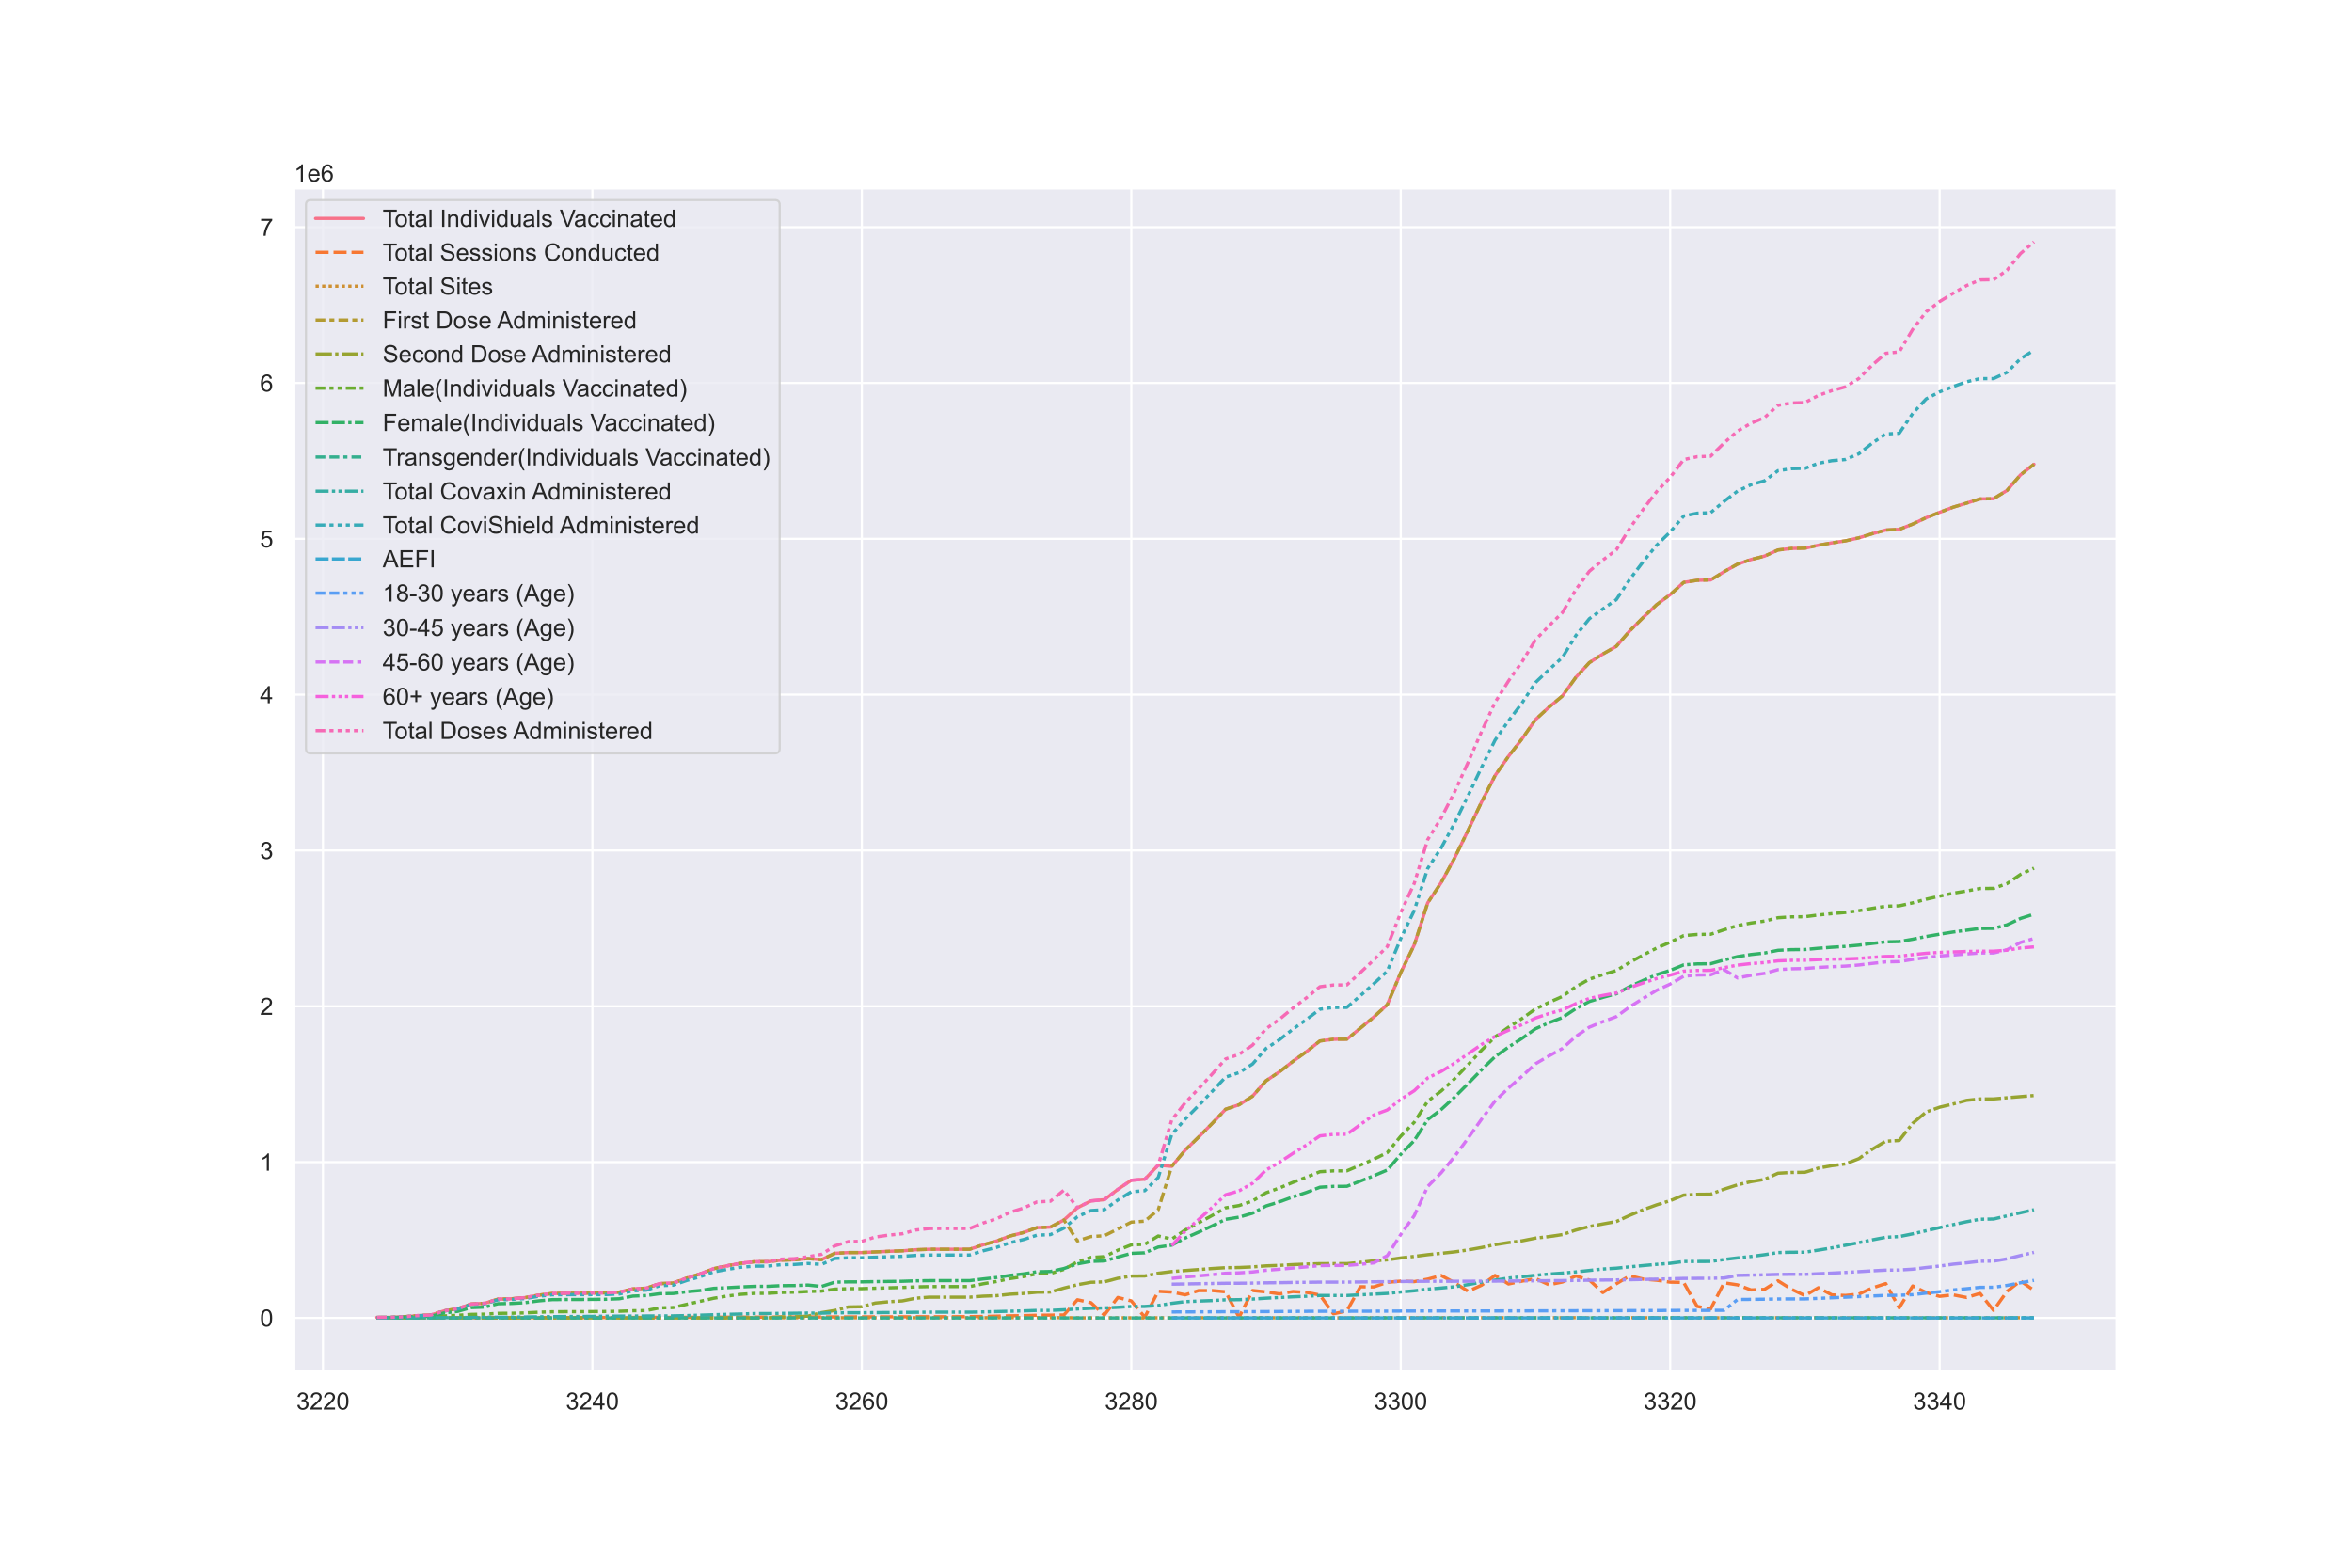 <?xml version="1.0" encoding="utf-8" standalone="no"?>
<!DOCTYPE svg PUBLIC "-//W3C//DTD SVG 1.1//EN"
  "http://www.w3.org/Graphics/SVG/1.1/DTD/svg11.dtd">
<!-- Created with matplotlib (https://matplotlib.org/) -->
<svg height="720pt" version="1.1" viewBox="0 0 1080 720" width="1080pt" xmlns="http://www.w3.org/2000/svg" xmlns:xlink="http://www.w3.org/1999/xlink">
 <defs>
  <style type="text/css">*{stroke-linecap:butt;stroke-linejoin:round;}</style>
 </defs>
 <g id="figure_1">
  <g id="patch_1">
   <path d="M 0 720 
L 1080 720 
L 1080 0 
L 0 0 
z
" style="fill:#ffffff;"/>
  </g>
  <g id="axes_1">
   <g id="patch_2">
    <path d="M 135 630 
L 972 630 
L 972 86.4 
L 135 86.4 
z
" style="fill:#eaeaf2;"/>
   </g>
   <g id="matplotlib.axis_1">
    <g id="xtick_1">
     <g id="line2d_1">
      <path clip-path="url(#p781387fcb0)" d="M 148.3 630 
L 148.3 86.4 
" style="fill:none;stroke:#ffffff;stroke-linecap:round;"/>
     </g>
     <g id="text_1">
      <!-- 3220 -->
      <g style="fill:#262626;" transform="translate(136.066 647.374)scale(0.11 -0.11)">
       <defs>
        <path d="M 4.203 18.891 
L 12.984 20.062 
Q 14.5 12.594 18.141 9.297 
Q 21.781 6 27 6 
Q 33.203 6 37.469 10.297 
Q 41.75 14.594 41.75 20.953 
Q 41.75 27 37.797 30.922 
Q 33.844 34.859 27.734 34.859 
Q 25.25 34.859 21.531 33.891 
L 22.516 41.609 
Q 23.391 41.5 23.922 41.5 
Q 29.547 41.5 34.031 44.422 
Q 38.531 47.359 38.531 53.469 
Q 38.531 58.297 35.25 61.469 
Q 31.984 64.656 26.812 64.656 
Q 21.688 64.656 18.266 61.422 
Q 14.844 58.203 13.875 51.766 
L 5.078 53.328 
Q 6.688 62.156 12.391 67.016 
Q 18.109 71.875 26.609 71.875 
Q 32.469 71.875 37.391 69.359 
Q 42.328 66.844 44.938 62.5 
Q 47.562 58.156 47.562 53.266 
Q 47.562 48.641 45.062 44.828 
Q 42.578 41.016 37.703 38.766 
Q 44.047 37.312 47.562 32.688 
Q 51.078 28.078 51.078 21.141 
Q 51.078 11.766 44.234 5.25 
Q 37.406 -1.266 26.953 -1.266 
Q 17.531 -1.266 11.297 4.344 
Q 5.078 9.969 4.203 18.891 
z
" id="ArialMT-51"/>
        <path d="M 50.344 8.453 
L 50.344 0 
L 3.031 0 
Q 2.938 3.172 4.047 6.109 
Q 5.859 10.938 9.828 15.625 
Q 13.812 20.312 21.344 26.469 
Q 33.016 36.031 37.109 41.625 
Q 41.219 47.219 41.219 52.203 
Q 41.219 57.422 37.469 61 
Q 33.734 64.594 27.734 64.594 
Q 21.391 64.594 17.578 60.781 
Q 13.766 56.984 13.719 50.25 
L 4.688 51.172 
Q 5.609 61.281 11.656 66.578 
Q 17.719 71.875 27.938 71.875 
Q 38.234 71.875 44.234 66.156 
Q 50.25 60.453 50.25 52 
Q 50.25 47.703 48.484 43.547 
Q 46.734 39.406 42.656 34.812 
Q 38.578 30.219 29.109 22.219 
Q 21.188 15.578 18.938 13.203 
Q 16.703 10.844 15.234 8.453 
z
" id="ArialMT-50"/>
        <path d="M 4.156 35.297 
Q 4.156 48 6.766 55.734 
Q 9.375 63.484 14.516 67.672 
Q 19.672 71.875 27.484 71.875 
Q 33.25 71.875 37.594 69.547 
Q 41.938 67.234 44.766 62.859 
Q 47.609 58.5 49.219 52.219 
Q 50.828 45.953 50.828 35.297 
Q 50.828 22.703 48.234 14.969 
Q 45.656 7.234 40.5 3 
Q 35.359 -1.219 27.484 -1.219 
Q 17.141 -1.219 11.234 6.203 
Q 4.156 15.141 4.156 35.297 
z
M 13.188 35.297 
Q 13.188 17.672 17.312 11.828 
Q 21.438 6 27.484 6 
Q 33.547 6 37.672 11.859 
Q 41.797 17.719 41.797 35.297 
Q 41.797 52.984 37.672 58.781 
Q 33.547 64.594 27.391 64.594 
Q 21.344 64.594 17.719 59.469 
Q 13.188 52.938 13.188 35.297 
z
" id="ArialMT-48"/>
       </defs>
       <use xlink:href="#ArialMT-51"/>
       <use x="55.615" xlink:href="#ArialMT-50"/>
       <use x="111.23" xlink:href="#ArialMT-50"/>
       <use x="166.846" xlink:href="#ArialMT-48"/>
      </g>
     </g>
    </g>
    <g id="xtick_2">
     <g id="line2d_2">
      <path clip-path="url(#p781387fcb0)" d="M 272.025 630 
L 272.025 86.4 
" style="fill:none;stroke:#ffffff;stroke-linecap:round;"/>
     </g>
     <g id="text_2">
      <!-- 3240 -->
      <g style="fill:#262626;" transform="translate(259.791 647.374)scale(0.11 -0.11)">
       <defs>
        <path d="M 32.328 0 
L 32.328 17.141 
L 1.266 17.141 
L 1.266 25.203 
L 33.938 71.578 
L 41.109 71.578 
L 41.109 25.203 
L 50.781 25.203 
L 50.781 17.141 
L 41.109 17.141 
L 41.109 0 
z
M 32.328 25.203 
L 32.328 57.469 
L 9.906 25.203 
z
" id="ArialMT-52"/>
       </defs>
       <use xlink:href="#ArialMT-51"/>
       <use x="55.615" xlink:href="#ArialMT-50"/>
       <use x="111.23" xlink:href="#ArialMT-52"/>
       <use x="166.846" xlink:href="#ArialMT-48"/>
      </g>
     </g>
    </g>
    <g id="xtick_3">
     <g id="line2d_3">
      <path clip-path="url(#p781387fcb0)" d="M 395.751 630 
L 395.751 86.4 
" style="fill:none;stroke:#ffffff;stroke-linecap:round;"/>
     </g>
     <g id="text_3">
      <!-- 3260 -->
      <g style="fill:#262626;" transform="translate(383.516 647.374)scale(0.11 -0.11)">
       <defs>
        <path d="M 49.75 54.047 
L 41.016 53.375 
Q 39.844 58.547 37.703 60.891 
Q 34.125 64.656 28.906 64.656 
Q 24.703 64.656 21.531 62.312 
Q 17.391 59.281 14.984 53.469 
Q 12.594 47.656 12.5 36.922 
Q 15.672 41.75 20.266 44.094 
Q 24.859 46.438 29.891 46.438 
Q 38.672 46.438 44.844 39.969 
Q 51.031 33.5 51.031 23.25 
Q 51.031 16.5 48.125 10.719 
Q 45.219 4.938 40.141 1.859 
Q 35.062 -1.219 28.609 -1.219 
Q 17.625 -1.219 10.688 6.859 
Q 3.766 14.938 3.766 33.5 
Q 3.766 54.25 11.422 63.672 
Q 18.109 71.875 29.438 71.875 
Q 37.891 71.875 43.281 67.141 
Q 48.688 62.406 49.75 54.047 
z
M 13.875 23.188 
Q 13.875 18.656 15.797 14.5 
Q 17.719 10.359 21.188 8.172 
Q 24.656 6 28.469 6 
Q 34.031 6 38.031 10.484 
Q 42.047 14.984 42.047 22.703 
Q 42.047 30.125 38.078 34.391 
Q 34.125 38.672 28.125 38.672 
Q 22.172 38.672 18.016 34.391 
Q 13.875 30.125 13.875 23.188 
z
" id="ArialMT-54"/>
       </defs>
       <use xlink:href="#ArialMT-51"/>
       <use x="55.615" xlink:href="#ArialMT-50"/>
       <use x="111.23" xlink:href="#ArialMT-54"/>
       <use x="166.846" xlink:href="#ArialMT-48"/>
      </g>
     </g>
    </g>
    <g id="xtick_4">
     <g id="line2d_4">
      <path clip-path="url(#p781387fcb0)" d="M 519.476 630 
L 519.476 86.4 
" style="fill:none;stroke:#ffffff;stroke-linecap:round;"/>
     </g>
     <g id="text_4">
      <!-- 3280 -->
      <g style="fill:#262626;" transform="translate(507.242 647.374)scale(0.11 -0.11)">
       <defs>
        <path d="M 17.672 38.812 
Q 12.203 40.828 9.562 44.531 
Q 6.938 48.25 6.938 53.422 
Q 6.938 61.234 12.547 66.547 
Q 18.172 71.875 27.484 71.875 
Q 36.859 71.875 42.578 66.422 
Q 48.297 60.984 48.297 53.172 
Q 48.297 48.188 45.672 44.5 
Q 43.062 40.828 37.75 38.812 
Q 44.344 36.672 47.781 31.875 
Q 51.219 27.094 51.219 20.453 
Q 51.219 11.281 44.719 5.031 
Q 38.234 -1.219 27.641 -1.219 
Q 17.047 -1.219 10.547 5.047 
Q 4.047 11.328 4.047 20.703 
Q 4.047 27.688 7.594 32.391 
Q 11.141 37.109 17.672 38.812 
z
M 15.922 53.719 
Q 15.922 48.641 19.188 45.406 
Q 22.469 42.188 27.688 42.188 
Q 32.766 42.188 36.016 45.375 
Q 39.266 48.578 39.266 53.219 
Q 39.266 58.062 35.906 61.359 
Q 32.562 64.656 27.594 64.656 
Q 22.562 64.656 19.234 61.422 
Q 15.922 58.203 15.922 53.719 
z
M 13.094 20.656 
Q 13.094 16.891 14.875 13.375 
Q 16.656 9.859 20.172 7.922 
Q 23.688 6 27.734 6 
Q 34.031 6 38.125 10.047 
Q 42.234 14.109 42.234 20.359 
Q 42.234 26.703 38.016 30.859 
Q 33.797 35.016 27.438 35.016 
Q 21.234 35.016 17.156 30.906 
Q 13.094 26.812 13.094 20.656 
z
" id="ArialMT-56"/>
       </defs>
       <use xlink:href="#ArialMT-51"/>
       <use x="55.615" xlink:href="#ArialMT-50"/>
       <use x="111.23" xlink:href="#ArialMT-56"/>
       <use x="166.846" xlink:href="#ArialMT-48"/>
      </g>
     </g>
    </g>
    <g id="xtick_5">
     <g id="line2d_5">
      <path clip-path="url(#p781387fcb0)" d="M 643.201 630 
L 643.201 86.4 
" style="fill:none;stroke:#ffffff;stroke-linecap:round;"/>
     </g>
     <g id="text_5">
      <!-- 3300 -->
      <g style="fill:#262626;" transform="translate(630.967 647.374)scale(0.11 -0.11)">
       <use xlink:href="#ArialMT-51"/>
       <use x="55.615" xlink:href="#ArialMT-51"/>
       <use x="111.23" xlink:href="#ArialMT-48"/>
       <use x="166.846" xlink:href="#ArialMT-48"/>
      </g>
     </g>
    </g>
    <g id="xtick_6">
     <g id="line2d_6">
      <path clip-path="url(#p781387fcb0)" d="M 766.926 630 
L 766.926 86.4 
" style="fill:none;stroke:#ffffff;stroke-linecap:round;"/>
     </g>
     <g id="text_6">
      <!-- 3320 -->
      <g style="fill:#262626;" transform="translate(754.692 647.374)scale(0.11 -0.11)">
       <use xlink:href="#ArialMT-51"/>
       <use x="55.615" xlink:href="#ArialMT-51"/>
       <use x="111.23" xlink:href="#ArialMT-50"/>
       <use x="166.846" xlink:href="#ArialMT-48"/>
      </g>
     </g>
    </g>
    <g id="xtick_7">
     <g id="line2d_7">
      <path clip-path="url(#p781387fcb0)" d="M 890.651 630 
L 890.651 86.4 
" style="fill:none;stroke:#ffffff;stroke-linecap:round;"/>
     </g>
     <g id="text_7">
      <!-- 3340 -->
      <g style="fill:#262626;" transform="translate(878.417 647.374)scale(0.11 -0.11)">
       <use xlink:href="#ArialMT-51"/>
       <use x="55.615" xlink:href="#ArialMT-51"/>
       <use x="111.23" xlink:href="#ArialMT-52"/>
       <use x="166.846" xlink:href="#ArialMT-48"/>
      </g>
     </g>
    </g>
   </g>
   <g id="matplotlib.axis_2">
    <g id="ytick_1">
     <g id="line2d_8">
      <path clip-path="url(#p781387fcb0)" d="M 135 605.291 
L 972 605.291 
" style="fill:none;stroke:#ffffff;stroke-linecap:round;"/>
     </g>
     <g id="text_8">
      <!-- 0 -->
      <g style="fill:#262626;" transform="translate(119.383 609.228)scale(0.11 -0.11)">
       <use xlink:href="#ArialMT-48"/>
      </g>
     </g>
    </g>
    <g id="ytick_2">
     <g id="line2d_9">
      <path clip-path="url(#p781387fcb0)" d="M 135 533.727 
L 972 533.727 
" style="fill:none;stroke:#ffffff;stroke-linecap:round;"/>
     </g>
     <g id="text_9">
      <!-- 1 -->
      <g style="fill:#262626;" transform="translate(119.383 537.664)scale(0.11 -0.11)">
       <defs>
        <path d="M 37.25 0 
L 28.469 0 
L 28.469 56 
Q 25.297 52.984 20.141 49.953 
Q 14.984 46.922 10.891 45.406 
L 10.891 53.906 
Q 18.266 57.375 23.781 62.297 
Q 29.297 67.234 31.594 71.875 
L 37.25 71.875 
z
" id="ArialMT-49"/>
       </defs>
       <use xlink:href="#ArialMT-49"/>
      </g>
     </g>
    </g>
    <g id="ytick_3">
     <g id="line2d_10">
      <path clip-path="url(#p781387fcb0)" d="M 135 462.163 
L 972 462.163 
" style="fill:none;stroke:#ffffff;stroke-linecap:round;"/>
     </g>
     <g id="text_10">
      <!-- 2 -->
      <g style="fill:#262626;" transform="translate(119.383 466.1)scale(0.11 -0.11)">
       <use xlink:href="#ArialMT-50"/>
      </g>
     </g>
    </g>
    <g id="ytick_4">
     <g id="line2d_11">
      <path clip-path="url(#p781387fcb0)" d="M 135 390.599 
L 972 390.599 
" style="fill:none;stroke:#ffffff;stroke-linecap:round;"/>
     </g>
     <g id="text_11">
      <!-- 3 -->
      <g style="fill:#262626;" transform="translate(119.383 394.535)scale(0.11 -0.11)">
       <use xlink:href="#ArialMT-51"/>
      </g>
     </g>
    </g>
    <g id="ytick_5">
     <g id="line2d_12">
      <path clip-path="url(#p781387fcb0)" d="M 135 319.035 
L 972 319.035 
" style="fill:none;stroke:#ffffff;stroke-linecap:round;"/>
     </g>
     <g id="text_12">
      <!-- 4 -->
      <g style="fill:#262626;" transform="translate(119.383 322.971)scale(0.11 -0.11)">
       <use xlink:href="#ArialMT-52"/>
      </g>
     </g>
    </g>
    <g id="ytick_6">
     <g id="line2d_13">
      <path clip-path="url(#p781387fcb0)" d="M 135 247.47 
L 972 247.47 
" style="fill:none;stroke:#ffffff;stroke-linecap:round;"/>
     </g>
     <g id="text_13">
      <!-- 5 -->
      <g style="fill:#262626;" transform="translate(119.383 251.407)scale(0.11 -0.11)">
       <defs>
        <path d="M 4.156 18.75 
L 13.375 19.531 
Q 14.406 12.797 18.141 9.391 
Q 21.875 6 27.156 6 
Q 33.5 6 37.891 10.781 
Q 42.281 15.578 42.281 23.484 
Q 42.281 31 38.062 35.344 
Q 33.844 39.703 27 39.703 
Q 22.75 39.703 19.328 37.766 
Q 15.922 35.844 13.969 32.766 
L 5.719 33.844 
L 12.641 70.609 
L 48.25 70.609 
L 48.25 62.203 
L 19.672 62.203 
L 15.828 42.969 
Q 22.266 47.469 29.344 47.469 
Q 38.719 47.469 45.156 40.969 
Q 51.609 34.469 51.609 24.266 
Q 51.609 14.547 45.953 7.469 
Q 39.062 -1.219 27.156 -1.219 
Q 17.391 -1.219 11.203 4.25 
Q 5.031 9.719 4.156 18.75 
z
" id="ArialMT-53"/>
       </defs>
       <use xlink:href="#ArialMT-53"/>
      </g>
     </g>
    </g>
    <g id="ytick_7">
     <g id="line2d_14">
      <path clip-path="url(#p781387fcb0)" d="M 135 175.906 
L 972 175.906 
" style="fill:none;stroke:#ffffff;stroke-linecap:round;"/>
     </g>
     <g id="text_14">
      <!-- 6 -->
      <g style="fill:#262626;" transform="translate(119.383 179.843)scale(0.11 -0.11)">
       <use xlink:href="#ArialMT-54"/>
      </g>
     </g>
    </g>
    <g id="ytick_8">
     <g id="line2d_15">
      <path clip-path="url(#p781387fcb0)" d="M 135 104.342 
L 972 104.342 
" style="fill:none;stroke:#ffffff;stroke-linecap:round;"/>
     </g>
     <g id="text_15">
      <!-- 7 -->
      <g style="fill:#262626;" transform="translate(119.383 108.279)scale(0.11 -0.11)">
       <defs>
        <path d="M 4.734 62.203 
L 4.734 70.656 
L 51.078 70.656 
L 51.078 63.812 
Q 44.234 56.547 37.516 44.484 
Q 30.812 32.422 27.156 19.672 
Q 24.516 10.688 23.781 0 
L 14.75 0 
Q 14.891 8.453 18.062 20.406 
Q 21.234 32.375 27.172 43.484 
Q 33.109 54.594 39.797 62.203 
z
" id="ArialMT-55"/>
       </defs>
       <use xlink:href="#ArialMT-55"/>
      </g>
     </g>
    </g>
    <g id="text_16">
     <!-- 1e6 -->
     <g style="fill:#262626;" transform="translate(135 83.4)scale(0.11 -0.11)">
      <defs>
       <path d="M 42.094 16.703 
L 51.172 15.578 
Q 49.031 7.625 43.219 3.219 
Q 37.406 -1.172 28.375 -1.172 
Q 17 -1.172 10.328 5.828 
Q 3.656 12.844 3.656 25.484 
Q 3.656 38.578 10.391 45.797 
Q 17.141 53.031 27.875 53.031 
Q 38.281 53.031 44.875 45.953 
Q 51.469 38.875 51.469 26.031 
Q 51.469 25.25 51.422 23.688 
L 12.75 23.688 
Q 13.234 15.141 17.578 10.594 
Q 21.922 6.062 28.422 6.062 
Q 33.25 6.062 36.672 8.594 
Q 40.094 11.141 42.094 16.703 
z
M 13.234 30.906 
L 42.188 30.906 
Q 41.609 37.453 38.875 40.719 
Q 34.672 45.797 27.984 45.797 
Q 21.922 45.797 17.797 41.75 
Q 13.672 37.703 13.234 30.906 
z
" id="ArialMT-101"/>
      </defs>
      <use xlink:href="#ArialMT-49"/>
      <use x="55.615" xlink:href="#ArialMT-101"/>
      <use x="111.23" xlink:href="#ArialMT-54"/>
     </g>
    </g>
   </g>
   <g id="line2d_16">
    <path clip-path="url(#p781387fcb0)" d="M 173.045 605.046 
L 179.232 605.038 
L 185.418 604.748 
L 191.604 604.231 
L 197.79 603.962 
L 203.977 602.047 
L 210.163 601.051 
L 216.349 598.915 
L 222.535 598.575 
L 228.722 596.653 
L 234.908 596.498 
L 241.094 595.965 
L 247.28 594.843 
L 253.467 594.076 
L 259.653 593.96 
L 265.839 593.943 
L 272.025 593.847 
L 278.212 593.764 
L 284.398 593.429 
L 290.584 591.967 
L 296.771 591.626 
L 302.957 589.518 
L 309.143 589.281 
L 315.329 586.996 
L 321.516 585.075 
L 327.702 582.665 
L 333.888 581.348 
L 340.074 580.214 
L 346.261 579.513 
L 352.447 579.479 
L 358.633 578.765 
L 364.819 578.586 
L 371.006 578.034 
L 377.192 578.533 
L 383.378 575.613 
L 389.564 575.288 
L 395.751 575.27 
L 401.937 574.964 
L 408.123 574.7 
L 414.309 574.466 
L 420.496 573.983 
L 426.682 573.767 
L 432.868 573.764 
L 439.054 573.764 
L 445.241 573.764 
L 451.427 571.711 
L 457.613 569.976 
L 463.799 567.666 
L 469.986 566.072 
L 476.172 563.833 
L 482.358 563.57 
L 488.544 560.306 
L 494.731 554.682 
L 500.917 551.55 
L 507.103 550.984 
L 513.289 546.249 
L 519.476 542.073 
L 525.662 541.577 
L 531.848 535.109 
L 538.034 535.683 
L 544.221 528.232 
L 550.407 522.2 
L 556.593 515.981 
L 562.779 509.437 
L 568.966 507.394 
L 575.152 503.45 
L 581.338 496.396 
L 587.524 492.257 
L 593.711 487.437 
L 599.897 483.002 
L 606.083 478.105 
L 612.269 477.326 
L 618.456 477.28 
L 624.642 472.218 
L 630.828 467.084 
L 637.014 461.411 
L 643.201 446.703 
L 649.387 434.007 
L 655.573 414.674 
L 661.759 405.36 
L 667.946 394.032 
L 674.132 381.318 
L 680.318 368.324 
L 686.504 356.216 
L 692.691 347.344 
L 698.877 339.362 
L 705.063 330.504 
L 711.249 324.793 
L 717.436 319.625 
L 723.622 311.069 
L 729.808 304.346 
L 735.994 300.361 
L 742.181 296.847 
L 748.367 289.719 
L 754.553 283.549 
L 760.739 277.686 
L 766.926 273.081 
L 773.112 267.489 
L 779.298 266.531 
L 785.484 266.367 
L 791.671 262.567 
L 797.857 259.093 
L 804.043 256.979 
L 810.229 255.412 
L 816.416 252.609 
L 822.602 251.897 
L 828.788 251.779 
L 834.975 250.411 
L 841.161 249.326 
L 847.347 248.399 
L 853.533 247.012 
L 859.72 245.128 
L 865.906 243.434 
L 872.092 243.113 
L 878.278 240.684 
L 884.465 237.763 
L 890.651 235.281 
L 896.837 232.943 
L 903.023 231.081 
L 909.21 229.137 
L 915.396 229.036 
L 921.582 225.241 
L 927.768 218.109 
L 933.955 213.236 
" style="fill:none;stroke:#f77189;stroke-linecap:round;stroke-width:1.5;"/>
   </g>
   <g id="line2d_17">
    <path clip-path="url(#p781387fcb0)" d="M 173.045 605.281 
L 179.232 605.268 
L 185.418 605.251 
L 191.604 605.242 
L 197.79 605.219 
L 203.977 605.199 
L 210.163 605.182 
L 216.349 605.171 
L 222.535 605.157 
L 228.722 605.152 
L 234.908 605.15 
L 241.094 605.13 
L 247.28 605.117 
L 253.467 605.113 
L 259.653 605.111 
L 265.839 605.109 
L 272.025 605.104 
L 278.212 605.094 
L 284.398 605.078 
L 290.584 605.067 
L 296.771 605.051 
L 302.957 605.033 
L 309.143 605.011 
L 315.329 604.996 
L 321.516 604.976 
L 327.702 604.96 
L 333.888 604.943 
L 340.074 604.927 
L 346.261 604.917 
L 352.447 604.911 
L 358.633 604.901 
L 364.819 604.895 
L 371.006 604.871 
L 377.192 604.854 
L 383.378 604.831 
L 389.564 604.82 
L 395.751 604.81 
L 401.937 604.797 
L 408.123 604.787 
L 414.309 604.768 
L 420.496 604.756 
L 426.682 604.751 
L 432.868 604.751 
L 439.054 604.727 
L 445.241 604.691 
L 451.427 604.626 
L 457.613 604.466 
L 463.799 604.323 
L 469.986 604.219 
L 476.172 604.064 
L 482.358 603.992 
L 488.544 603.916 
L 494.731 596.947 
L 500.917 598.263 
L 507.103 603.958 
L 513.289 595.891 
L 519.476 597.469 
L 525.662 604.944 
L 531.848 593.062 
L 538.034 593.398 
L 544.221 594.667 
L 550.407 592.728 
L 556.593 592.723 
L 562.779 593.289 
L 568.966 605.012 
L 575.152 592.701 
L 581.338 593.334 
L 587.524 594.246 
L 593.711 593.164 
L 599.897 593.546 
L 606.083 594.775 
L 612.269 603.383 
L 618.456 602.091 
L 624.642 590.974 
L 630.828 591.036 
L 637.014 588.941 
L 643.201 588.376 
L 649.387 588.62 
L 655.573 587.469 
L 661.759 585.808 
L 667.946 589.12 
L 674.132 593.054 
L 680.318 590.258 
L 686.504 585.781 
L 692.691 589.696 
L 698.877 588.394 
L 705.063 587.19 
L 711.249 590.058 
L 717.436 588.794 
L 723.622 586.002 
L 729.808 587.879 
L 735.994 593.632 
L 742.181 589.604 
L 748.367 585.934 
L 754.553 587.459 
L 760.739 587.978 
L 766.926 588.854 
L 773.112 588.97 
L 779.298 599.99 
L 785.484 601.185 
L 791.671 589.165 
L 797.857 590.097 
L 804.043 592.422 
L 810.229 592.165 
L 816.416 588.228 
L 822.602 592.122 
L 828.788 595.026 
L 834.975 591.415 
L 841.161 594.709 
L 847.347 594.975 
L 853.533 594.361 
L 859.72 591.524 
L 865.906 589.513 
L 872.092 600.632 
L 878.278 590.608 
L 884.465 593.609 
L 890.651 595.369 
L 896.837 594.689 
L 903.023 595.891 
L 909.21 594.015 
L 915.396 601.81 
L 921.582 593.107 
L 927.768 588.273 
L 933.955 592.636 
" style="fill:none;stroke:#f77732;stroke-dasharray:6,2.25;stroke-dashoffset:0;stroke-width:1.5;"/>
   </g>
   <g id="line2d_18">
    <path clip-path="url(#p781387fcb0)" d="M 173.045 605.282 
L 179.232 605.276 
L 185.418 605.268 
L 191.604 605.267 
L 197.79 605.26 
L 203.977 605.254 
L 210.163 605.253 
L 216.349 605.252 
L 222.535 605.251 
L 228.722 605.25 
L 234.908 605.25 
L 241.094 605.243 
L 247.28 605.242 
L 253.467 605.242 
L 259.653 605.241 
L 265.839 605.241 
L 272.025 605.24 
L 278.212 605.237 
L 284.398 605.234 
L 290.584 605.23 
L 296.771 605.219 
L 302.957 605.213 
L 309.143 605.209 
L 315.329 605.207 
L 321.516 605.204 
L 327.702 605.201 
L 333.888 605.2 
L 340.074 605.2 
L 346.261 605.2 
L 352.447 605.199 
L 358.633 605.199 
L 364.819 605.199 
L 371.006 605.198 
L 377.192 605.197 
L 383.378 605.196 
L 389.564 605.196 
L 395.751 605.196 
L 401.937 605.195 
L 408.123 605.195 
L 414.309 605.194 
L 420.496 605.194 
L 426.682 605.194 
L 432.868 605.194 
L 439.054 605.193 
L 445.241 605.191 
L 451.427 605.189 
L 457.613 605.186 
L 463.799 605.185 
L 469.986 605.184 
L 476.172 605.181 
L 482.358 605.181 
L 488.544 605.179 
L 494.731 605.247 
L 500.917 605.255 
L 507.103 605.282 
L 513.289 605.24 
L 519.476 605.247 
L 525.662 605.289 
L 531.848 605.217 
L 538.034 605.222 
L 544.221 605.229 
L 550.407 605.216 
L 556.593 605.216 
L 562.779 605.217 
L 568.966 605.289 
L 575.152 605.214 
L 581.338 605.217 
L 587.524 605.223 
L 593.711 605.215 
L 599.897 605.217 
L 606.083 605.225 
L 612.269 605.28 
L 618.456 605.274 
L 624.642 605.208 
L 630.828 605.209 
L 637.014 605.197 
L 643.201 605.194 
L 649.387 605.193 
L 655.573 605.198 
L 661.759 605.181 
L 667.946 605.198 
L 674.132 605.218 
L 680.318 605.204 
L 686.504 605.183 
L 692.691 605.205 
L 698.877 605.2 
L 705.063 605.192 
L 711.249 605.207 
L 717.436 605.196 
L 723.622 605.185 
L 729.808 605.194 
L 735.994 605.232 
L 742.181 605.205 
L 748.367 605.185 
L 754.553 605.194 
L 760.739 605.194 
L 766.926 605.198 
L 773.112 605.197 
L 779.298 605.26 
L 785.484 605.267 
L 791.671 605.198 
L 797.857 605.202 
L 804.043 605.216 
L 810.229 605.213 
L 816.416 605.194 
L 822.602 605.222 
L 828.788 605.229 
L 834.975 605.212 
L 841.161 605.228 
L 847.347 605.236 
L 853.533 605.235 
L 859.72 605.22 
L 865.906 605.221 
L 872.092 605.265 
L 878.278 605.21 
L 884.465 605.23 
L 890.651 605.232 
L 896.837 605.231 
L 903.023 605.237 
L 909.21 605.236 
L 915.396 605.269 
L 921.582 605.235 
L 927.768 605.211 
L 933.955 605.228 
" style="fill:none;stroke:#ce9032;stroke-dasharray:1.5,1.5;stroke-dashoffset:0;stroke-width:1.5;"/>
   </g>
   <g id="line2d_19">
    <path clip-path="url(#p781387fcb0)" d="M 173.045 605.046 
L 179.232 605.038 
L 185.418 604.748 
L 191.604 604.231 
L 197.79 603.962 
L 203.977 602.047 
L 210.163 601.051 
L 216.349 598.915 
L 222.535 598.575 
L 228.722 596.653 
L 234.908 596.498 
L 241.094 595.965 
L 247.28 594.843 
L 253.467 594.076 
L 259.653 593.96 
L 265.839 593.943 
L 272.025 593.847 
L 278.212 593.764 
L 284.398 593.429 
L 290.584 591.967 
L 296.771 591.626 
L 302.957 589.518 
L 309.143 589.281 
L 315.329 586.996 
L 321.516 585.075 
L 327.702 582.665 
L 333.888 581.348 
L 340.074 580.214 
L 346.261 579.513 
L 352.447 579.479 
L 358.633 578.765 
L 364.819 578.586 
L 371.006 578.034 
L 377.192 578.533 
L 383.378 575.613 
L 389.564 575.288 
L 395.751 575.27 
L 401.937 574.964 
L 408.123 574.7 
L 414.309 574.466 
L 420.496 573.983 
L 426.682 573.767 
L 432.868 573.764 
L 439.054 573.764 
L 445.241 573.764 
L 451.427 571.711 
L 457.613 569.976 
L 463.799 567.666 
L 469.986 566.072 
L 476.172 563.833 
L 482.358 563.57 
L 488.544 560.306 
L 494.731 569.935 
L 500.917 567.924 
L 507.103 567.552 
L 513.289 564.458 
L 519.476 561.298 
L 525.662 560.856 
L 531.848 555.629 
L 538.034 535.683 
L 544.221 528.232 
L 550.407 522.2 
L 556.593 515.981 
L 562.779 509.437 
L 568.966 507.394 
L 575.152 503.45 
L 581.338 496.396 
L 587.524 492.257 
L 593.711 487.437 
L 599.897 483.002 
L 606.083 478.105 
L 612.269 477.326 
L 618.456 477.28 
L 624.642 472.218 
L 630.828 467.084 
L 637.014 461.411 
L 643.201 446.703 
L 649.387 434.007 
L 655.573 414.674 
L 661.759 405.36 
L 667.946 394.032 
L 674.132 381.318 
L 680.318 368.324 
L 686.504 356.216 
L 692.691 347.344 
L 698.877 339.362 
L 705.063 330.504 
L 711.249 324.793 
L 717.436 319.625 
L 723.622 311.069 
L 729.808 304.346 
L 735.994 300.361 
L 742.181 296.847 
L 748.367 289.719 
L 754.553 283.549 
L 760.739 277.686 
L 766.926 273.081 
L 773.112 267.489 
L 779.298 266.531 
L 785.484 266.367 
L 791.671 262.567 
L 797.857 259.093 
L 804.043 256.979 
L 810.229 255.412 
L 816.416 252.609 
L 822.602 251.897 
L 828.788 251.779 
L 834.975 250.411 
L 841.161 249.326 
L 847.347 248.399 
L 853.533 247.012 
L 859.72 245.128 
L 865.906 243.434 
L 872.092 243.113 
L 878.278 240.684 
L 884.465 237.763 
L 890.651 235.281 
L 896.837 232.943 
L 903.023 231.081 
L 909.21 229.137 
L 915.396 229.036 
L 921.582 225.241 
L 927.768 218.109 
L 933.955 213.236 
" style="fill:none;stroke:#b39b32;stroke-dasharray:4.5,1.875,2.25,1.875;stroke-dashoffset:0;stroke-width:1.5;"/>
   </g>
   <g id="line2d_20">
    <path clip-path="url(#p781387fcb0)" d="M 173.045 605.291 
L 179.232 605.291 
L 185.418 605.291 
L 191.604 605.291 
L 197.79 605.291 
L 203.977 605.291 
L 210.163 605.291 
L 216.349 605.291 
L 222.535 605.291 
L 228.722 605.291 
L 234.908 605.291 
L 241.094 605.291 
L 247.28 605.291 
L 253.467 605.291 
L 259.653 605.291 
L 265.839 605.291 
L 272.025 605.291 
L 278.212 605.291 
L 284.398 605.291 
L 290.584 605.291 
L 296.771 605.291 
L 302.957 605.291 
L 309.143 605.291 
L 315.329 605.291 
L 321.516 605.291 
L 327.702 605.291 
L 333.888 605.291 
L 340.074 605.291 
L 346.261 605.291 
L 352.447 605.291 
L 358.633 604.832 
L 364.819 604.787 
L 371.006 604.458 
L 377.192 602.852 
L 383.378 601.865 
L 389.564 600.243 
L 395.751 600.137 
L 401.937 598.45 
L 408.123 597.851 
L 414.309 597.471 
L 420.496 596.231 
L 426.682 595.752 
L 432.868 595.752 
L 439.054 595.752 
L 445.241 595.752 
L 451.427 595.292 
L 457.613 595.066 
L 463.799 594.384 
L 469.986 594.049 
L 476.172 593.465 
L 482.358 593.405 
L 488.544 591.57 
L 494.731 590.038 
L 500.917 588.917 
L 507.103 588.723 
L 513.289 587.081 
L 519.476 586.067 
L 525.662 586.012 
L 531.848 584.771 
L 538.034 583.984 
L 544.221 583.527 
L 550.407 583.065 
L 556.593 582.602 
L 562.779 582.217 
L 568.966 582.136 
L 575.152 581.853 
L 581.338 581.381 
L 587.524 581.153 
L 593.711 580.811 
L 599.897 580.558 
L 606.083 580.369 
L 612.269 580.359 
L 618.456 580.357 
L 624.642 579.77 
L 630.828 579.069 
L 637.014 578.624 
L 643.201 577.754 
L 649.387 577.044 
L 655.573 576.252 
L 661.759 575.626 
L 667.946 574.956 
L 674.132 574.077 
L 680.318 572.955 
L 686.504 571.65 
L 692.691 570.686 
L 698.877 569.89 
L 705.063 568.646 
L 711.249 567.944 
L 717.436 567.016 
L 723.622 564.94 
L 729.808 563.305 
L 735.994 562.135 
L 742.181 561.023 
L 748.367 558.171 
L 754.553 555.597 
L 760.739 553.354 
L 766.926 551.432 
L 773.112 548.885 
L 779.298 548.517 
L 785.484 548.46 
L 791.671 546.162 
L 797.857 544.164 
L 804.043 542.707 
L 810.229 541.662 
L 816.416 538.844 
L 822.602 538.48 
L 828.788 538.411 
L 834.975 536.493 
L 841.161 535.375 
L 847.347 534.574 
L 853.533 532.156 
L 859.72 527.808 
L 865.906 524.129 
L 872.092 523.814 
L 878.278 515.894 
L 884.465 510.711 
L 890.651 508.512 
L 896.837 507.035 
L 903.023 505.372 
L 909.21 504.716 
L 915.396 504.715 
L 921.582 504.176 
L 927.768 503.67 
L 933.955 503.164 
" style="fill:none;stroke:#97a431;stroke-dasharray:7.5,1.5,1.5,1.5;stroke-dashoffset:0;stroke-width:1.5;"/>
   </g>
   <g id="line2d_21">
    <path clip-path="url(#p781387fcb0)" d="M 173.045 605.188 
L 179.232 605.184 
L 185.418 605.096 
L 191.604 604.873 
L 197.79 604.75 
L 203.977 604.349 
L 210.163 604.066 
L 216.349 603.666 
L 222.535 603.547 
L 228.722 603.184 
L 234.908 603.147 
L 241.094 602.975 
L 247.28 602.672 
L 253.467 602.472 
L 259.653 602.419 
L 265.839 602.412 
L 272.025 602.371 
L 278.212 602.335 
L 284.398 602.235 
L 290.584 601.994 
L 296.771 601.903 
L 302.957 600.661 
L 309.143 600.509 
L 315.329 599.029 
L 321.516 597.662 
L 327.702 596.255 
L 333.888 595.242 
L 340.074 594.452 
L 346.261 594.019 
L 352.447 594 
L 358.633 593.595 
L 364.819 593.457 
L 371.006 593.145 
L 377.192 592.982 
L 383.378 592.067 
L 389.564 591.846 
L 395.751 591.835 
L 401.937 591.648 
L 408.123 591.46 
L 414.309 591.304 
L 420.496 591.03 
L 426.682 590.896 
L 432.868 590.895 
L 439.054 590.895 
L 445.241 590.895 
L 451.427 589.606 
L 457.613 588.553 
L 463.799 587.215 
L 469.986 586.297 
L 476.172 585.036 
L 482.358 584.898 
L 488.544 583.004 
L 494.731 579.501 
L 500.917 577.522 
L 507.103 577.155 
L 513.289 574.204 
L 519.476 571.734 
L 525.662 571.486 
L 531.848 567.659 
L 538.034 569.103 
L 544.221 564.924 
L 550.407 561.612 
L 556.593 558.249 
L 562.779 554.734 
L 568.966 553.681 
L 575.152 551.566 
L 581.338 547.822 
L 587.524 545.604 
L 593.711 543.029 
L 599.897 540.653 
L 606.083 538.146 
L 612.269 537.758 
L 618.456 537.737 
L 624.642 535.076 
L 630.828 532.39 
L 637.014 529.368 
L 643.201 521.832 
L 649.387 515.458 
L 655.573 505.77 
L 661.759 501.092 
L 667.946 495.464 
L 674.132 488.979 
L 680.318 482.332 
L 686.504 476.236 
L 692.691 471.78 
L 698.877 467.772 
L 705.063 463.358 
L 711.249 460.396 
L 717.436 457.632 
L 723.622 453.172 
L 729.808 449.718 
L 735.994 447.623 
L 742.181 445.766 
L 748.367 441.982 
L 754.553 438.606 
L 760.739 435.402 
L 766.926 432.747 
L 773.112 429.688 
L 779.298 429.172 
L 785.484 429.083 
L 791.671 427.015 
L 797.857 425.083 
L 804.043 423.934 
L 810.229 423.045 
L 816.416 421.494 
L 822.602 421.094 
L 828.788 421.024 
L 834.975 420.239 
L 841.161 419.619 
L 847.347 419.078 
L 853.533 418.265 
L 859.72 417.177 
L 865.906 416.204 
L 872.092 416.017 
L 878.278 414.662 
L 884.465 412.993 
L 890.651 411.582 
L 896.837 410.237 
L 903.023 409.2 
L 909.21 408.063 
L 915.396 408.006 
L 921.582 405.829 
L 927.768 401.626 
L 933.955 398.73 
" style="fill:none;stroke:#6cad31;stroke-dasharray:4.5,1.875,1.875,1.875,1.875,1.875;stroke-dashoffset:0;stroke-width:1.5;"/>
   </g>
   <g id="line2d_22">
    <path clip-path="url(#p781387fcb0)" d="M 173.045 605.149 
L 179.232 605.144 
L 185.418 604.943 
L 191.604 604.649 
L 197.79 604.503 
L 203.977 602.989 
L 210.163 602.276 
L 216.349 600.54 
L 222.535 600.319 
L 228.722 598.761 
L 234.908 598.643 
L 241.094 598.282 
L 247.28 597.463 
L 253.467 596.895 
L 259.653 596.832 
L 265.839 596.823 
L 272.025 596.767 
L 278.212 596.72 
L 284.398 596.485 
L 290.584 595.264 
L 296.771 595.016 
L 302.957 594.149 
L 309.143 594.065 
L 315.329 593.26 
L 321.516 592.706 
L 327.702 591.703 
L 333.888 591.401 
L 340.074 591.055 
L 346.261 590.788 
L 352.447 590.774 
L 358.633 590.464 
L 364.819 590.422 
L 371.006 590.183 
L 377.192 590.845 
L 383.378 588.841 
L 389.564 588.735 
L 395.751 588.73 
L 401.937 588.611 
L 408.123 588.534 
L 414.309 588.456 
L 420.496 588.248 
L 426.682 588.165 
L 432.868 588.164 
L 439.054 588.164 
L 445.241 588.164 
L 451.427 587.399 
L 457.613 586.717 
L 463.799 585.745 
L 469.986 585.07 
L 476.172 584.093 
L 482.358 583.968 
L 488.544 582.598 
L 494.731 580.478 
L 500.917 579.326 
L 507.103 579.127 
L 513.289 577.343 
L 519.476 575.637 
L 525.662 575.39 
L 531.848 572.75 
L 538.034 571.88 
L 544.221 568.608 
L 550.407 565.889 
L 556.593 563.034 
L 562.779 560.005 
L 568.966 559.015 
L 575.152 557.187 
L 581.338 553.878 
L 587.524 551.957 
L 593.711 549.712 
L 599.897 547.654 
L 606.083 545.265 
L 612.269 544.874 
L 618.456 544.849 
L 624.642 542.448 
L 630.828 540.001 
L 637.014 537.35 
L 643.201 530.179 
L 649.387 523.86 
L 655.573 514.217 
L 661.759 509.582 
L 667.946 503.884 
L 674.132 497.656 
L 680.318 491.312 
L 686.504 485.303 
L 692.691 480.888 
L 698.877 476.916 
L 705.063 472.473 
L 711.249 469.726 
L 717.436 467.323 
L 723.622 463.227 
L 729.808 459.959 
L 735.994 458.07 
L 742.181 456.414 
L 748.367 453.072 
L 754.553 450.279 
L 760.739 447.621 
L 766.926 445.672 
L 773.112 443.14 
L 779.298 442.699 
L 785.484 442.624 
L 791.671 440.892 
L 797.857 439.351 
L 804.043 438.385 
L 810.229 437.708 
L 816.416 436.456 
L 822.602 436.144 
L 828.788 436.097 
L 834.975 435.514 
L 841.161 435.05 
L 847.347 434.662 
L 853.533 434.089 
L 859.72 433.294 
L 865.906 432.574 
L 872.092 432.439 
L 878.278 431.365 
L 884.465 430.114 
L 890.651 429.043 
L 896.837 428.051 
L 903.023 427.226 
L 909.21 426.419 
L 915.396 426.375 
L 921.582 424.759 
L 927.768 421.831 
L 933.955 419.855 
" style="fill:none;stroke:#32b166;stroke-dasharray:6,1.5,6,1.5,1.5,1.5;stroke-dashoffset:0;stroke-width:1.5;"/>
   </g>
   <g id="line2d_23">
    <path clip-path="url(#p781387fcb0)" d="M 173.045 605.291 
L 179.232 605.291 
L 185.418 605.291 
L 191.604 605.291 
L 197.79 605.291 
L 203.977 605.291 
L 210.163 605.291 
L 216.349 605.29 
L 222.535 605.29 
L 228.722 605.29 
L 234.908 605.29 
L 241.094 605.29 
L 247.28 605.29 
L 253.467 605.29 
L 259.653 605.29 
L 265.839 605.29 
L 272.025 605.29 
L 278.212 605.29 
L 284.398 605.29 
L 290.584 605.29 
L 296.771 605.289 
L 302.957 605.289 
L 309.143 605.289 
L 315.329 605.289 
L 321.516 605.289 
L 327.702 605.288 
L 333.888 605.288 
L 340.074 605.288 
L 346.261 605.288 
L 352.447 605.288 
L 358.633 605.288 
L 364.819 605.288 
L 371.006 605.288 
L 377.192 605.288 
L 383.378 605.288 
L 389.564 605.288 
L 395.751 605.288 
L 401.937 605.288 
L 408.123 605.288 
L 414.309 605.288 
L 420.496 605.287 
L 426.682 605.287 
L 432.868 605.287 
L 439.054 605.287 
L 445.241 605.287 
L 451.427 605.287 
L 457.613 605.287 
L 463.799 605.287 
L 469.986 605.287 
L 476.172 605.286 
L 482.358 605.286 
L 488.544 605.285 
L 494.731 605.284 
L 500.917 605.284 
L 507.103 605.284 
L 513.289 605.284 
L 519.476 605.284 
L 525.662 605.284 
L 531.848 605.283 
L 538.034 605.283 
L 544.221 605.282 
L 550.407 605.281 
L 556.593 605.28 
L 562.779 605.279 
L 568.966 605.279 
L 575.152 605.279 
L 581.338 605.278 
L 587.524 605.278 
L 593.711 605.277 
L 599.897 605.277 
L 606.083 605.276 
L 612.269 605.276 
L 618.456 605.276 
L 624.642 605.276 
L 630.828 605.276 
L 637.014 605.275 
L 643.201 605.273 
L 649.387 605.271 
L 655.573 605.269 
L 661.759 605.267 
L 667.946 605.266 
L 674.132 605.264 
L 680.318 605.262 
L 686.504 605.259 
L 692.691 605.258 
L 698.877 605.256 
L 705.063 605.255 
L 711.249 605.253 
L 717.436 605.253 
L 723.622 605.252 
L 729.808 605.25 
L 735.994 605.25 
L 742.181 605.249 
L 748.367 605.247 
L 754.553 605.246 
L 760.739 605.244 
L 766.926 605.244 
L 773.112 605.243 
L 779.298 605.243 
L 785.484 605.242 
L 791.671 605.242 
L 797.857 605.241 
L 804.043 605.241 
L 810.229 605.241 
L 816.416 605.241 
L 822.602 605.241 
L 828.788 605.241 
L 834.975 605.24 
L 841.161 605.24 
L 847.347 605.24 
L 853.533 605.239 
L 859.72 605.239 
L 865.906 605.239 
L 872.092 605.239 
L 878.278 605.238 
L 884.465 605.238 
L 890.651 605.237 
L 896.837 605.237 
L 903.023 605.237 
L 909.21 605.236 
L 915.396 605.236 
L 921.582 605.235 
L 927.768 605.234 
L 933.955 605.233 
" style="fill:none;stroke:#34af8e;stroke-dasharray:4.5,1.875,4.5,1.875,1.875,1.875;stroke-dashoffset:0;stroke-width:1.5;"/>
   </g>
   <g id="line2d_24">
    <path clip-path="url(#p781387fcb0)" d="M 173.045 605.29 
L 179.232 605.29 
L 185.418 605.278 
L 191.604 605.247 
L 197.79 605.218 
L 203.977 605.19 
L 210.163 605.136 
L 216.349 605.07 
L 222.535 605.019 
L 228.722 604.971 
L 234.908 604.951 
L 241.094 604.852 
L 247.28 604.772 
L 253.467 604.705 
L 259.653 604.631 
L 265.839 604.62 
L 272.025 604.553 
L 278.212 604.495 
L 284.398 604.443 
L 290.584 604.416 
L 296.771 604.381 
L 302.957 604.33 
L 309.143 604.33 
L 315.329 604.202 
L 321.516 604.007 
L 327.702 603.813 
L 333.888 603.638 
L 340.074 603.483 
L 346.261 603.286 
L 352.447 603.281 
L 358.633 603.207 
L 364.819 603.138 
L 371.006 603.046 
L 377.192 603.093 
L 383.378 602.933 
L 389.564 602.899 
L 395.751 602.899 
L 401.937 602.841 
L 408.123 602.813 
L 414.309 602.76 
L 420.496 602.695 
L 426.682 602.654 
L 432.868 602.654 
L 439.054 602.654 
L 445.241 602.654 
L 451.427 602.528 
L 457.613 602.377 
L 463.799 602.211 
L 469.986 602.061 
L 476.172 601.842 
L 482.358 601.828 
L 488.544 601.549 
L 494.731 601.168 
L 500.917 600.859 
L 507.103 600.698 
L 513.289 600.41 
L 519.476 600.012 
L 525.662 600.009 
L 531.848 599.593 
L 538.034 598.583 
L 544.221 597.805 
L 550.407 597.548 
L 556.593 597.318 
L 562.779 596.972 
L 568.966 596.906 
L 575.152 596.625 
L 581.338 596.229 
L 587.524 595.9 
L 593.711 595.591 
L 599.897 595.331 
L 606.083 594.982 
L 612.269 594.981 
L 618.456 594.981 
L 624.642 594.677 
L 630.828 594.359 
L 637.014 594.036 
L 643.201 593.372 
L 649.387 592.83 
L 655.573 592.057 
L 661.759 591.558 
L 667.946 590.983 
L 674.132 589.991 
L 680.318 588.86 
L 686.504 587.925 
L 692.691 586.984 
L 698.877 586.37 
L 705.063 585.688 
L 711.249 585.154 
L 717.436 584.704 
L 723.622 584.159 
L 729.808 583.486 
L 735.994 582.824 
L 742.181 582.448 
L 748.367 581.811 
L 754.553 581.243 
L 760.739 580.681 
L 766.926 580.2 
L 773.112 579.375 
L 779.298 579.356 
L 785.484 579.355 
L 791.671 578.456 
L 797.857 577.719 
L 804.043 577.071 
L 810.229 576.26 
L 816.416 575.266 
L 822.602 575.128 
L 828.788 575.102 
L 834.975 574.149 
L 841.161 573.113 
L 847.347 571.927 
L 853.533 570.728 
L 859.72 569.445 
L 865.906 568.247 
L 872.092 567.939 
L 878.278 566.68 
L 884.465 565.264 
L 890.651 563.818 
L 896.837 562.447 
L 903.023 561.105 
L 909.21 559.966 
L 915.396 559.866 
L 921.582 558.412 
L 927.768 556.994 
L 933.955 555.592 
" style="fill:none;stroke:#36ada4;stroke-dasharray:6,1.5,1.5,1.5,1.5,1.5;stroke-dashoffset:0;stroke-width:1.5;"/>
   </g>
   <g id="line2d_25">
    <path clip-path="url(#p781387fcb0)" d="M 173.045 605.048 
L 179.232 605.039 
L 185.418 604.761 
L 191.604 604.275 
L 197.79 604.035 
L 203.977 602.147 
L 210.163 601.207 
L 216.349 599.136 
L 222.535 598.847 
L 228.722 596.974 
L 234.908 596.838 
L 241.094 596.404 
L 247.28 595.361 
L 253.467 594.662 
L 259.653 594.62 
L 265.839 594.615 
L 272.025 594.585 
L 278.212 594.559 
L 284.398 594.277 
L 290.584 592.841 
L 296.771 592.536 
L 302.957 590.479 
L 309.143 590.242 
L 315.329 588.084 
L 321.516 586.359 
L 327.702 584.143 
L 333.888 583.001 
L 340.074 582.021 
L 346.261 581.518 
L 352.447 581.489 
L 358.633 580.848 
L 364.819 580.739 
L 371.006 580.279 
L 377.192 580.73 
L 383.378 577.971 
L 389.564 577.679 
L 395.751 577.663 
L 401.937 577.414 
L 408.123 577.178 
L 414.309 576.997 
L 420.496 576.579 
L 426.682 576.404 
L 432.868 576.401 
L 439.054 576.401 
L 445.241 576.401 
L 451.427 574.474 
L 457.613 572.89 
L 463.799 570.746 
L 469.986 569.302 
L 476.172 567.282 
L 482.358 567.033 
L 488.544 564.048 
L 494.731 558.806 
L 500.917 555.984 
L 507.103 555.578 
L 513.289 551.131 
L 519.476 547.354 
L 525.662 546.86 
L 531.848 540.808 
L 538.034 521.084 
L 544.221 513.955 
L 550.407 507.718 
L 556.593 501.265 
L 562.779 494.681 
L 568.966 492.624 
L 575.152 488.679 
L 581.338 481.548 
L 587.524 477.51 
L 593.711 472.657 
L 599.897 468.23 
L 606.083 463.492 
L 612.269 462.704 
L 618.456 462.656 
L 624.642 457.312 
L 630.828 451.794 
L 637.014 445.999 
L 643.201 431.085 
L 649.387 418.221 
L 655.573 398.869 
L 661.759 389.428 
L 667.946 378.005 
L 674.132 365.404 
L 680.318 352.419 
L 686.504 339.942 
L 692.691 331.046 
L 698.877 322.883 
L 705.063 313.461 
L 711.249 307.583 
L 717.436 301.938 
L 723.622 291.85 
L 729.808 284.164 
L 735.994 279.672 
L 742.181 275.421 
L 748.367 266.078 
L 754.553 257.902 
L 760.739 250.358 
L 766.926 244.313 
L 773.112 236.999 
L 779.298 235.693 
L 785.484 235.471 
L 791.671 230.273 
L 797.857 225.539 
L 804.043 222.614 
L 810.229 220.815 
L 816.416 216.187 
L 822.602 215.249 
L 828.788 215.088 
L 834.975 212.756 
L 841.161 211.589 
L 847.347 211.045 
L 853.533 208.44 
L 859.72 203.491 
L 865.906 199.316 
L 872.092 198.989 
L 878.278 189.898 
L 884.465 183.209 
L 890.651 179.976 
L 896.837 177.531 
L 903.023 175.347 
L 909.21 173.888 
L 915.396 173.885 
L 921.582 171.005 
L 927.768 164.786 
L 933.955 160.808 
" style="fill:none;stroke:#37abb8;stroke-dasharray:4.5,1.875,1.875,1.875,1.875,1.875,1.875,1.875;stroke-dashoffset:0;stroke-width:1.5;"/>
   </g>
   <g id="line2d_26">
    <path clip-path="url(#p781387fcb0)" d="M 538.034 605.288 
L 544.221 605.288 
L 550.407 605.288 
L 556.593 605.288 
L 562.779 605.288 
L 568.966 605.288 
L 575.152 605.288 
L 581.338 605.288 
L 587.524 605.287 
L 593.711 605.287 
L 599.897 605.287 
L 606.083 605.287 
L 612.269 605.287 
L 618.456 605.287 
L 624.642 605.287 
L 630.828 605.287 
L 637.014 605.287 
L 643.201 605.286 
L 649.387 605.286 
L 655.573 605.284 
L 661.759 605.284 
L 667.946 605.283 
L 674.132 605.283 
L 680.318 605.282 
L 686.504 605.282 
L 692.691 605.282 
L 698.877 605.281 
L 705.063 605.281 
L 711.249 605.28 
L 717.436 605.28 
L 723.622 605.28 
L 729.808 605.28 
L 735.994 605.279 
L 742.181 605.279 
L 748.367 605.278 
L 754.553 605.278 
L 760.739 605.278 
L 766.926 605.278 
L 773.112 605.278 
L 779.298 605.278 
L 785.484 605.278 
L 791.671 605.278 
L 797.857 605.277 
L 804.043 605.277 
L 810.229 605.277 
L 816.416 605.277 
L 822.602 605.277 
L 828.788 605.277 
L 834.975 605.277 
L 841.161 605.277 
L 847.347 605.277 
L 853.533 605.277 
L 859.72 605.277 
L 865.906 605.277 
L 872.092 605.277 
L 878.278 605.277 
L 884.465 605.277 
L 890.651 605.277 
L 896.837 605.277 
L 903.023 605.276 
L 909.21 605.276 
L 915.396 605.276 
L 921.582 605.276 
L 927.768 605.276 
L 933.955 605.275 
" style="fill:none;stroke:#39a7d0;stroke-dasharray:6,1.5,6,1.5,6,1.5,1.5,1.5;stroke-dashoffset:0;stroke-width:1.5;"/>
   </g>
   <g id="line2d_27">
    <path clip-path="url(#p781387fcb0)" d="M 538.034 602.545 
L 544.221 602.523 
L 550.407 602.504 
L 556.593 602.475 
L 562.779 602.441 
L 568.966 602.433 
L 575.152 602.413 
L 581.338 602.371 
L 587.524 602.34 
L 593.711 602.293 
L 599.897 602.254 
L 606.083 602.227 
L 612.269 602.226 
L 618.456 602.226 
L 624.642 602.213 
L 630.828 602.188 
L 637.014 602.175 
L 643.201 602.134 
L 649.387 602.114 
L 655.573 602.093 
L 661.759 602.093 
L 667.946 602.092 
L 674.132 602.092 
L 680.318 602.091 
L 686.504 602.082 
L 692.691 602.074 
L 698.877 602.066 
L 705.063 602.041 
L 711.249 602.027 
L 717.436 602.01 
L 723.622 601.994 
L 729.808 601.977 
L 735.994 601.961 
L 742.181 601.951 
L 748.367 601.931 
L 754.553 601.907 
L 760.739 601.888 
L 766.926 601.863 
L 773.112 601.834 
L 779.298 601.828 
L 785.484 601.819 
L 791.671 601.796 
L 797.857 596.827 
L 804.043 596.769 
L 810.229 596.689 
L 816.416 596.588 
L 822.602 596.549 
L 828.788 596.558 
L 834.975 596.304 
L 841.161 596.037 
L 847.347 595.77 
L 853.533 595.49 
L 859.72 595.207 
L 865.906 594.937 
L 872.092 594.887 
L 878.278 594.604 
L 884.465 593.885 
L 890.651 593.249 
L 896.837 592.428 
L 903.023 591.871 
L 909.21 591.246 
L 915.396 591.199 
L 921.582 590.366 
L 927.768 589.146 
L 933.955 588.037 
" style="fill:none;stroke:#5a9ef4;stroke-dasharray:4.5,1.875,4.5,1.875,1.875,1.875,1.875,1.875;stroke-dashoffset:0;stroke-width:1.5;"/>
   </g>
   <g id="line2d_28">
    <path clip-path="url(#p781387fcb0)" d="M 538.034 589.785 
L 544.221 589.682 
L 550.407 589.574 
L 556.593 589.469 
L 562.779 589.374 
L 568.966 589.354 
L 575.152 589.286 
L 581.338 589.161 
L 587.524 589.091 
L 593.711 588.988 
L 599.897 588.922 
L 606.083 588.842 
L 612.269 588.836 
L 618.456 588.836 
L 624.642 588.776 
L 630.828 588.698 
L 637.014 588.655 
L 643.201 588.56 
L 649.387 588.497 
L 655.573 588.448 
L 661.759 588.443 
L 667.946 588.439 
L 674.132 588.431 
L 680.318 588.418 
L 686.504 588.375 
L 692.691 588.331 
L 698.877 588.296 
L 705.063 588.236 
L 711.249 588.189 
L 717.436 588.14 
L 723.622 588.059 
L 729.808 587.962 
L 735.994 587.886 
L 742.181 587.832 
L 748.367 587.733 
L 754.553 587.603 
L 760.739 587.484 
L 766.926 587.318 
L 773.112 587.144 
L 779.298 587.102 
L 785.484 587.087 
L 791.671 586.954 
L 797.857 585.746 
L 804.043 585.62 
L 810.229 585.483 
L 816.416 585.303 
L 822.602 585.246 
L 828.788 585.286 
L 834.975 584.99 
L 841.161 584.705 
L 847.347 584.394 
L 853.533 584.036 
L 859.72 583.662 
L 865.906 583.335 
L 872.092 583.275 
L 878.278 582.905 
L 884.465 582.142 
L 890.651 581.462 
L 896.837 580.602 
L 903.023 579.988 
L 909.21 579.26 
L 915.396 579.208 
L 921.582 578.165 
L 927.768 576.632 
L 933.955 575.185 
" style="fill:none;stroke:#a48cf4;stroke-dasharray:6,1.5,6,1.5,1.5,1.5,1.5,1.5;stroke-dashoffset:0;stroke-width:1.5;"/>
   </g>
   <g id="line2d_29">
    <path clip-path="url(#p781387fcb0)" d="M 538.034 587.15 
L 544.221 586.462 
L 550.407 585.963 
L 556.593 585.409 
L 562.779 584.787 
L 568.966 584.587 
L 575.152 584.182 
L 581.338 583.403 
L 587.524 582.931 
L 593.711 582.358 
L 599.897 581.84 
L 606.083 581.254 
L 612.269 581.171 
L 618.456 581.17 
L 624.642 580.666 
L 630.828 580.009 
L 637.014 576.707 
L 643.201 566.989 
L 649.387 558.342 
L 655.573 544.957 
L 661.759 538.631 
L 667.946 531.13 
L 674.132 522.726 
L 680.318 514.007 
L 686.504 505.698 
L 692.691 499.688 
L 698.877 494.308 
L 705.063 488.571 
L 711.249 484.976 
L 717.436 481.548 
L 723.622 475.989 
L 729.808 471.752 
L 735.994 469.224 
L 742.181 466.912 
L 748.367 462.378 
L 754.553 458.522 
L 760.739 454.821 
L 766.926 451.959 
L 773.112 448.376 
L 779.298 447.802 
L 785.484 447.714 
L 791.671 445.308 
L 797.857 449.161 
L 804.043 447.94 
L 810.229 447.058 
L 816.416 445.331 
L 822.602 444.945 
L 828.788 444.817 
L 834.975 444.31 
L 841.161 443.974 
L 847.347 443.716 
L 853.533 443.21 
L 859.72 442.467 
L 865.906 441.778 
L 872.092 441.644 
L 878.278 440.634 
L 884.465 439.811 
L 890.651 439.059 
L 896.837 438.619 
L 903.023 438.132 
L 909.21 437.685 
L 915.396 437.683 
L 921.582 436.208 
L 927.768 432.854 
L 933.955 431.049 
" style="fill:none;stroke:#d673f4;stroke-dasharray:4.5,1.875,4.5,1.875,4.5,1.875,1.875,1.875;stroke-dashoffset:0;stroke-width:1.5;"/>
   </g>
   <g id="line2d_30">
    <path clip-path="url(#p781387fcb0)" d="M 538.034 572.105 
L 544.221 565.467 
L 550.407 560.061 
L 556.593 554.529 
L 562.779 548.736 
L 568.966 546.922 
L 575.152 543.471 
L 581.338 537.363 
L 587.524 533.798 
L 593.711 529.7 
L 599.897 525.888 
L 606.083 521.684 
L 612.269 520.995 
L 618.456 520.95 
L 624.642 516.467 
L 630.828 512.092 
L 637.014 509.777 
L 643.201 504.923 
L 649.387 500.958 
L 655.573 495.08 
L 661.759 492.097 
L 667.946 488.274 
L 674.132 483.972 
L 680.318 479.711 
L 686.504 475.965 
L 692.691 473.155 
L 698.877 470.595 
L 705.063 467.559 
L 711.249 465.504 
L 717.436 463.831 
L 723.622 460.931 
L 729.808 458.558 
L 735.994 457.195 
L 742.181 456.056 
L 748.367 453.582 
L 754.553 451.421 
L 760.739 449.397 
L 766.926 447.845 
L 773.112 446.039 
L 779.298 445.704 
L 785.484 445.651 
L 791.671 444.414 
L 797.857 443.264 
L 804.043 442.554 
L 810.229 442.084 
L 816.416 441.29 
L 822.602 441.059 
L 828.788 441.018 
L 834.975 440.707 
L 841.161 440.51 
L 847.347 440.418 
L 853.533 440.176 
L 859.72 439.693 
L 865.906 439.284 
L 872.092 439.207 
L 878.278 438.444 
L 884.465 437.829 
L 890.651 437.416 
L 896.837 437.202 
L 903.023 436.998 
L 909.21 436.857 
L 915.396 436.857 
L 921.582 436.415 
L 927.768 435.395 
L 933.955 434.885 
" style="fill:none;stroke:#f561dd;stroke-dasharray:6,1.5,1.5,1.5,1.5,1.5,1.5,1.5;stroke-dashoffset:0;stroke-width:1.5;"/>
   </g>
   <g id="line2d_31">
    <path clip-path="url(#p781387fcb0)" d="M 173.045 605.046 
L 179.232 605.038 
L 185.418 604.748 
L 191.604 604.231 
L 197.79 603.962 
L 203.977 602.047 
L 210.163 601.051 
L 216.349 598.915 
L 222.535 598.575 
L 228.722 596.653 
L 234.908 596.498 
L 241.094 595.965 
L 247.28 594.843 
L 253.467 594.076 
L 259.653 593.96 
L 265.839 593.943 
L 272.025 593.847 
L 278.212 593.764 
L 284.398 593.429 
L 290.584 591.967 
L 296.771 591.626 
L 302.957 589.518 
L 309.143 589.281 
L 315.329 586.996 
L 321.516 585.075 
L 327.702 582.665 
L 333.888 581.348 
L 340.074 580.214 
L 346.261 579.513 
L 352.447 579.479 
L 358.633 578.306 
L 364.819 578.082 
L 371.006 577.202 
L 377.192 576.094 
L 383.378 572.187 
L 389.564 570.239 
L 395.751 570.117 
L 401.937 568.123 
L 408.123 567.26 
L 414.309 566.647 
L 420.496 564.924 
L 426.682 564.228 
L 432.868 564.226 
L 439.054 564.225 
L 445.241 564.225 
L 451.427 561.712 
L 457.613 559.751 
L 463.799 556.758 
L 469.986 554.831 
L 476.172 552.007 
L 482.358 551.684 
L 488.544 546.585 
L 494.731 554.682 
L 500.917 551.55 
L 507.103 550.984 
L 513.289 546.249 
L 519.476 542.073 
L 525.662 541.577 
L 531.848 535.109 
L 538.034 514.376 
L 544.221 506.468 
L 550.407 499.974 
L 556.593 493.292 
L 562.779 486.362 
L 568.966 484.239 
L 575.152 480.013 
L 581.338 472.486 
L 587.524 468.119 
L 593.711 462.957 
L 599.897 458.27 
L 606.083 453.183 
L 612.269 452.394 
L 618.456 452.346 
L 624.642 446.698 
L 630.828 440.862 
L 637.014 434.744 
L 643.201 419.166 
L 649.387 405.76 
L 655.573 385.635 
L 661.759 375.695 
L 667.946 363.697 
L 674.132 350.104 
L 680.318 335.988 
L 686.504 322.576 
L 692.691 312.74 
L 698.877 303.962 
L 705.063 293.859 
L 711.249 287.446 
L 717.436 281.351 
L 723.622 270.719 
L 729.808 262.36 
L 735.994 257.205 
L 742.181 252.579 
L 748.367 242.599 
L 754.553 233.854 
L 760.739 225.749 
L 766.926 219.222 
L 773.112 211.082 
L 779.298 209.758 
L 785.484 209.536 
L 791.671 203.438 
L 797.857 197.967 
L 804.043 194.395 
L 810.229 191.784 
L 816.416 186.162 
L 822.602 185.086 
L 828.788 184.899 
L 834.975 181.614 
L 841.161 179.411 
L 847.347 177.682 
L 853.533 173.877 
L 859.72 167.646 
L 865.906 162.273 
L 872.092 161.636 
L 878.278 151.287 
L 884.465 143.182 
L 890.651 138.502 
L 896.837 134.687 
L 903.023 131.161 
L 909.21 128.562 
L 915.396 128.46 
L 921.582 124.126 
L 927.768 116.489 
L 933.955 111.109 
" style="fill:none;stroke:#f66ab5;stroke-dasharray:4.5,1.875,1.875,1.875,1.875,1.875,1.875,1.875,1.875,1.875;stroke-dashoffset:0;stroke-width:1.5;"/>
   </g>
   <g id="line2d_32"/>
   <g id="line2d_33"/>
   <g id="line2d_34"/>
   <g id="line2d_35"/>
   <g id="line2d_36"/>
   <g id="line2d_37"/>
   <g id="line2d_38"/>
   <g id="line2d_39"/>
   <g id="line2d_40"/>
   <g id="line2d_41"/>
   <g id="line2d_42"/>
   <g id="line2d_43"/>
   <g id="line2d_44"/>
   <g id="line2d_45"/>
   <g id="line2d_46"/>
   <g id="line2d_47"/>
   <g id="patch_3">
    <path d="M 135 630 
L 135 86.4 
" style="fill:none;stroke:#ffffff;stroke-linecap:square;stroke-linejoin:miter;stroke-width:1.25;"/>
   </g>
   <g id="patch_4">
    <path d="M 972 630 
L 972 86.4 
" style="fill:none;stroke:#ffffff;stroke-linecap:square;stroke-linejoin:miter;stroke-width:1.25;"/>
   </g>
   <g id="patch_5">
    <path d="M 135 630 
L 972 630 
" style="fill:none;stroke:#ffffff;stroke-linecap:square;stroke-linejoin:miter;stroke-width:1.25;"/>
   </g>
   <g id="patch_6">
    <path d="M 135 86.4 
L 972 86.4 
" style="fill:none;stroke:#ffffff;stroke-linecap:square;stroke-linejoin:miter;stroke-width:1.25;"/>
   </g>
   <g id="legend_1">
    <g id="patch_7">
     <path d="M 142.7 345.998 
L 355.816 345.998 
Q 358.016 345.998 358.016 343.798 
L 358.016 94.1 
Q 358.016 91.9 355.816 91.9 
L 142.7 91.9 
Q 140.5 91.9 140.5 94.1 
L 140.5 343.798 
Q 140.5 345.998 142.7 345.998 
z
" style="fill:#eaeaf2;opacity:0.8;stroke:#cccccc;stroke-linejoin:miter;"/>
    </g>
    <g id="line2d_48">
     <path d="M 144.9 100.324 
L 166.9 100.324 
" style="fill:none;stroke:#f77189;stroke-linecap:round;stroke-width:1.5;"/>
    </g>
    <g id="line2d_49"/>
    <g id="text_17">
     <!-- Total Individuals Vaccinated -->
     <g style="fill:#262626;" transform="translate(175.7 104.174)scale(0.11 -0.11)">
      <defs>
       <path d="M 25.922 0 
L 25.922 63.141 
L 2.344 63.141 
L 2.344 71.578 
L 59.078 71.578 
L 59.078 63.141 
L 35.406 63.141 
L 35.406 0 
z
" id="ArialMT-84"/>
       <path d="M 3.328 25.922 
Q 3.328 40.328 11.328 47.266 
Q 18.016 53.031 27.641 53.031 
Q 38.328 53.031 45.109 46.016 
Q 51.906 39.016 51.906 26.656 
Q 51.906 16.656 48.906 10.906 
Q 45.906 5.172 40.156 2 
Q 34.422 -1.172 27.641 -1.172 
Q 16.75 -1.172 10.031 5.812 
Q 3.328 12.797 3.328 25.922 
z
M 12.359 25.922 
Q 12.359 15.969 16.703 11.016 
Q 21.047 6.062 27.641 6.062 
Q 34.188 6.062 38.531 11.031 
Q 42.875 16.016 42.875 26.219 
Q 42.875 35.844 38.5 40.797 
Q 34.125 45.75 27.641 45.75 
Q 21.047 45.75 16.703 40.812 
Q 12.359 35.891 12.359 25.922 
z
" id="ArialMT-111"/>
       <path d="M 25.781 7.859 
L 27.047 0.094 
Q 23.344 -0.688 20.406 -0.688 
Q 15.625 -0.688 12.984 0.828 
Q 10.359 2.344 9.281 4.812 
Q 8.203 7.281 8.203 15.188 
L 8.203 45.016 
L 1.766 45.016 
L 1.766 51.859 
L 8.203 51.859 
L 8.203 64.703 
L 16.938 69.969 
L 16.938 51.859 
L 25.781 51.859 
L 25.781 45.016 
L 16.938 45.016 
L 16.938 14.703 
Q 16.938 10.938 17.406 9.859 
Q 17.875 8.797 18.922 8.156 
Q 19.969 7.516 21.922 7.516 
Q 23.391 7.516 25.781 7.859 
z
" id="ArialMT-116"/>
       <path d="M 40.438 6.391 
Q 35.547 2.25 31.031 0.531 
Q 26.516 -1.172 21.344 -1.172 
Q 12.797 -1.172 8.203 3 
Q 3.609 7.172 3.609 13.672 
Q 3.609 17.484 5.344 20.625 
Q 7.078 23.781 9.891 25.688 
Q 12.703 27.594 16.219 28.562 
Q 18.797 29.25 24.031 29.891 
Q 34.672 31.156 39.703 32.906 
Q 39.75 34.719 39.75 35.203 
Q 39.75 40.578 37.25 42.781 
Q 33.891 45.75 27.25 45.75 
Q 21.047 45.75 18.094 43.578 
Q 15.141 41.406 13.719 35.891 
L 5.125 37.062 
Q 6.297 42.578 8.984 45.969 
Q 11.672 49.359 16.75 51.188 
Q 21.828 53.031 28.516 53.031 
Q 35.156 53.031 39.297 51.469 
Q 43.453 49.906 45.406 47.531 
Q 47.359 45.172 48.141 41.547 
Q 48.578 39.312 48.578 33.453 
L 48.578 21.734 
Q 48.578 9.469 49.141 6.219 
Q 49.703 2.984 51.375 0 
L 42.188 0 
Q 40.828 2.734 40.438 6.391 
z
M 39.703 26.031 
Q 34.906 24.078 25.344 22.703 
Q 19.922 21.922 17.672 20.938 
Q 15.438 19.969 14.203 18.094 
Q 12.984 16.219 12.984 13.922 
Q 12.984 10.406 15.641 8.062 
Q 18.312 5.719 23.438 5.719 
Q 28.516 5.719 32.469 7.938 
Q 36.422 10.156 38.281 14.016 
Q 39.703 17 39.703 22.797 
z
" id="ArialMT-97"/>
       <path d="M 6.391 0 
L 6.391 71.578 
L 15.188 71.578 
L 15.188 0 
z
" id="ArialMT-108"/>
       <path id="ArialMT-32"/>
       <path d="M 9.328 0 
L 9.328 71.578 
L 18.797 71.578 
L 18.797 0 
z
" id="ArialMT-73"/>
       <path d="M 6.594 0 
L 6.594 51.859 
L 14.5 51.859 
L 14.5 44.484 
Q 20.219 53.031 31 53.031 
Q 35.688 53.031 39.625 51.344 
Q 43.562 49.656 45.516 46.922 
Q 47.469 44.188 48.25 40.438 
Q 48.734 37.984 48.734 31.891 
L 48.734 0 
L 39.938 0 
L 39.938 31.547 
Q 39.938 36.922 38.906 39.578 
Q 37.891 42.234 35.281 43.812 
Q 32.672 45.406 29.156 45.406 
Q 23.531 45.406 19.453 41.844 
Q 15.375 38.281 15.375 28.328 
L 15.375 0 
z
" id="ArialMT-110"/>
       <path d="M 40.234 0 
L 40.234 6.547 
Q 35.297 -1.172 25.734 -1.172 
Q 19.531 -1.172 14.328 2.25 
Q 9.125 5.672 6.266 11.797 
Q 3.422 17.922 3.422 25.875 
Q 3.422 33.641 6 39.969 
Q 8.594 46.297 13.766 49.656 
Q 18.953 53.031 25.344 53.031 
Q 30.031 53.031 33.688 51.047 
Q 37.359 49.078 39.656 45.906 
L 39.656 71.578 
L 48.391 71.578 
L 48.391 0 
z
M 12.453 25.875 
Q 12.453 15.922 16.641 10.984 
Q 20.844 6.062 26.562 6.062 
Q 32.328 6.062 36.344 10.766 
Q 40.375 15.484 40.375 25.141 
Q 40.375 35.797 36.266 40.766 
Q 32.172 45.75 26.172 45.75 
Q 20.312 45.75 16.375 40.969 
Q 12.453 36.188 12.453 25.875 
z
" id="ArialMT-100"/>
       <path d="M 6.641 61.469 
L 6.641 71.578 
L 15.438 71.578 
L 15.438 61.469 
z
M 6.641 0 
L 6.641 51.859 
L 15.438 51.859 
L 15.438 0 
z
" id="ArialMT-105"/>
       <path d="M 21 0 
L 1.266 51.859 
L 10.547 51.859 
L 21.688 20.797 
Q 23.484 15.766 25 10.359 
Q 26.172 14.453 28.266 20.219 
L 39.797 51.859 
L 48.828 51.859 
L 29.203 0 
z
" id="ArialMT-118"/>
       <path d="M 40.578 0 
L 40.578 7.625 
Q 34.516 -1.172 24.125 -1.172 
Q 19.531 -1.172 15.547 0.578 
Q 11.578 2.344 9.641 5 
Q 7.719 7.672 6.938 11.531 
Q 6.391 14.109 6.391 19.734 
L 6.391 51.859 
L 15.188 51.859 
L 15.188 23.094 
Q 15.188 16.219 15.719 13.812 
Q 16.547 10.359 19.234 8.375 
Q 21.922 6.391 25.875 6.391 
Q 29.828 6.391 33.297 8.422 
Q 36.766 10.453 38.203 13.938 
Q 39.656 17.438 39.656 24.078 
L 39.656 51.859 
L 48.438 51.859 
L 48.438 0 
z
" id="ArialMT-117"/>
       <path d="M 3.078 15.484 
L 11.766 16.844 
Q 12.5 11.625 15.844 8.844 
Q 19.188 6.062 25.203 6.062 
Q 31.25 6.062 34.172 8.516 
Q 37.109 10.984 37.109 14.312 
Q 37.109 17.281 34.516 19 
Q 32.719 20.172 25.531 21.969 
Q 15.875 24.422 12.141 26.203 
Q 8.406 27.984 6.469 31.125 
Q 4.547 34.281 4.547 38.094 
Q 4.547 41.547 6.125 44.5 
Q 7.719 47.469 10.453 49.422 
Q 12.5 50.922 16.031 51.969 
Q 19.578 53.031 23.641 53.031 
Q 29.734 53.031 34.344 51.266 
Q 38.969 49.516 41.156 46.5 
Q 43.359 43.5 44.188 38.484 
L 35.594 37.312 
Q 35.016 41.312 32.203 43.547 
Q 29.391 45.797 24.266 45.797 
Q 18.219 45.797 15.625 43.797 
Q 13.031 41.797 13.031 39.109 
Q 13.031 37.406 14.109 36.031 
Q 15.188 34.625 17.484 33.688 
Q 18.797 33.203 25.25 31.453 
Q 34.578 28.953 38.25 27.359 
Q 41.938 25.781 44.031 22.75 
Q 46.141 19.734 46.141 15.234 
Q 46.141 10.844 43.578 6.953 
Q 41.016 3.078 36.172 0.953 
Q 31.344 -1.172 25.25 -1.172 
Q 15.141 -1.172 9.844 3.031 
Q 4.547 7.234 3.078 15.484 
z
" id="ArialMT-115"/>
       <path d="M 28.172 0 
L 0.438 71.578 
L 10.688 71.578 
L 29.297 19.578 
Q 31.547 13.328 33.062 7.859 
Q 34.719 13.719 36.922 19.578 
L 56.25 71.578 
L 65.922 71.578 
L 37.891 0 
z
" id="ArialMT-86"/>
       <path d="M 40.438 19 
L 49.078 17.875 
Q 47.656 8.938 41.812 3.875 
Q 35.984 -1.172 27.484 -1.172 
Q 16.844 -1.172 10.375 5.781 
Q 3.906 12.75 3.906 25.734 
Q 3.906 34.125 6.688 40.422 
Q 9.469 46.734 15.156 49.875 
Q 20.844 53.031 27.547 53.031 
Q 35.984 53.031 41.359 48.75 
Q 46.734 44.484 48.25 36.625 
L 39.703 35.297 
Q 38.484 40.531 35.375 43.156 
Q 32.281 45.797 27.875 45.797 
Q 21.234 45.797 17.078 41.031 
Q 12.938 36.281 12.938 25.984 
Q 12.938 15.531 16.938 10.797 
Q 20.953 6.062 27.391 6.062 
Q 32.562 6.062 36.031 9.234 
Q 39.5 12.406 40.438 19 
z
" id="ArialMT-99"/>
      </defs>
      <use xlink:href="#ArialMT-84"/>
      <use x="49.959" xlink:href="#ArialMT-111"/>
      <use x="105.574" xlink:href="#ArialMT-116"/>
      <use x="133.357" xlink:href="#ArialMT-97"/>
      <use x="188.973" xlink:href="#ArialMT-108"/>
      <use x="211.189" xlink:href="#ArialMT-32"/>
      <use x="238.973" xlink:href="#ArialMT-73"/>
      <use x="266.756" xlink:href="#ArialMT-110"/>
      <use x="322.371" xlink:href="#ArialMT-100"/>
      <use x="377.986" xlink:href="#ArialMT-105"/>
      <use x="400.203" xlink:href="#ArialMT-118"/>
      <use x="450.203" xlink:href="#ArialMT-105"/>
      <use x="472.42" xlink:href="#ArialMT-100"/>
      <use x="528.035" xlink:href="#ArialMT-117"/>
      <use x="583.65" xlink:href="#ArialMT-97"/>
      <use x="639.266" xlink:href="#ArialMT-108"/>
      <use x="661.482" xlink:href="#ArialMT-115"/>
      <use x="711.482" xlink:href="#ArialMT-32"/>
      <use x="739.266" xlink:href="#ArialMT-86"/>
      <use x="798.59" xlink:href="#ArialMT-97"/>
      <use x="854.205" xlink:href="#ArialMT-99"/>
      <use x="904.205" xlink:href="#ArialMT-99"/>
      <use x="954.205" xlink:href="#ArialMT-105"/>
      <use x="976.422" xlink:href="#ArialMT-110"/>
      <use x="1032.037" xlink:href="#ArialMT-97"/>
      <use x="1087.652" xlink:href="#ArialMT-116"/>
      <use x="1115.436" xlink:href="#ArialMT-101"/>
      <use x="1171.051" xlink:href="#ArialMT-100"/>
     </g>
    </g>
    <g id="line2d_50">
     <path d="M 144.9 115.883 
L 166.9 115.883 
" style="fill:none;stroke:#f77732;stroke-dasharray:6,2.25;stroke-dashoffset:0;stroke-width:1.5;"/>
    </g>
    <g id="line2d_51"/>
    <g id="text_18">
     <!-- Total Sessions Conducted -->
     <g style="fill:#262626;" transform="translate(175.7 119.733)scale(0.11 -0.11)">
      <defs>
       <path d="M 4.5 23 
L 13.422 23.781 
Q 14.062 18.406 16.375 14.969 
Q 18.703 11.531 23.578 9.406 
Q 28.469 7.281 34.578 7.281 
Q 39.984 7.281 44.141 8.891 
Q 48.297 10.5 50.312 13.297 
Q 52.344 16.109 52.344 19.438 
Q 52.344 22.797 50.391 25.312 
Q 48.438 27.828 43.953 29.547 
Q 41.062 30.672 31.203 33.031 
Q 21.344 35.406 17.391 37.5 
Q 12.25 40.188 9.734 44.156 
Q 7.234 48.141 7.234 53.078 
Q 7.234 58.5 10.297 63.203 
Q 13.375 67.922 19.281 70.359 
Q 25.203 72.797 32.422 72.797 
Q 40.375 72.797 46.453 70.234 
Q 52.547 67.672 55.812 62.688 
Q 59.078 57.719 59.328 51.422 
L 50.25 50.734 
Q 49.516 57.516 45.281 60.984 
Q 41.062 64.453 32.812 64.453 
Q 24.219 64.453 20.281 61.297 
Q 16.359 58.156 16.359 53.719 
Q 16.359 49.859 19.141 47.359 
Q 21.875 44.875 33.422 42.266 
Q 44.969 39.656 49.266 37.703 
Q 55.516 34.812 58.484 30.391 
Q 61.469 25.984 61.469 20.219 
Q 61.469 14.5 58.203 9.438 
Q 54.938 4.391 48.797 1.578 
Q 42.672 -1.219 35.016 -1.219 
Q 25.297 -1.219 18.719 1.609 
Q 12.156 4.438 8.422 10.125 
Q 4.688 15.828 4.5 23 
z
" id="ArialMT-83"/>
       <path d="M 58.797 25.094 
L 68.266 22.703 
Q 65.281 11.031 57.547 4.906 
Q 49.812 -1.219 38.625 -1.219 
Q 27.047 -1.219 19.797 3.484 
Q 12.547 8.203 8.766 17.141 
Q 4.984 26.078 4.984 36.328 
Q 4.984 47.516 9.25 55.828 
Q 13.531 64.156 21.406 68.469 
Q 29.297 72.797 38.766 72.797 
Q 49.516 72.797 56.828 67.328 
Q 64.156 61.859 67.047 51.953 
L 57.719 49.75 
Q 55.219 57.562 50.484 61.125 
Q 45.75 64.703 38.578 64.703 
Q 30.328 64.703 24.781 60.734 
Q 19.234 56.781 16.984 50.109 
Q 14.75 43.453 14.75 36.375 
Q 14.75 27.25 17.406 20.438 
Q 20.062 13.625 25.672 10.25 
Q 31.297 6.891 37.844 6.891 
Q 45.797 6.891 51.312 11.469 
Q 56.844 16.062 58.797 25.094 
z
" id="ArialMT-67"/>
      </defs>
      <use xlink:href="#ArialMT-84"/>
      <use x="49.959" xlink:href="#ArialMT-111"/>
      <use x="105.574" xlink:href="#ArialMT-116"/>
      <use x="133.357" xlink:href="#ArialMT-97"/>
      <use x="188.973" xlink:href="#ArialMT-108"/>
      <use x="211.189" xlink:href="#ArialMT-32"/>
      <use x="238.973" xlink:href="#ArialMT-83"/>
      <use x="305.672" xlink:href="#ArialMT-101"/>
      <use x="361.287" xlink:href="#ArialMT-115"/>
      <use x="411.287" xlink:href="#ArialMT-115"/>
      <use x="461.287" xlink:href="#ArialMT-105"/>
      <use x="483.504" xlink:href="#ArialMT-111"/>
      <use x="539.119" xlink:href="#ArialMT-110"/>
      <use x="594.734" xlink:href="#ArialMT-115"/>
      <use x="644.734" xlink:href="#ArialMT-32"/>
      <use x="672.518" xlink:href="#ArialMT-67"/>
      <use x="744.734" xlink:href="#ArialMT-111"/>
      <use x="800.35" xlink:href="#ArialMT-110"/>
      <use x="855.965" xlink:href="#ArialMT-100"/>
      <use x="911.58" xlink:href="#ArialMT-117"/>
      <use x="967.195" xlink:href="#ArialMT-99"/>
      <use x="1017.195" xlink:href="#ArialMT-116"/>
      <use x="1044.979" xlink:href="#ArialMT-101"/>
      <use x="1100.594" xlink:href="#ArialMT-100"/>
     </g>
    </g>
    <g id="line2d_52">
     <path d="M 144.9 131.443 
L 166.9 131.443 
" style="fill:none;stroke:#ce9032;stroke-dasharray:1.5,1.5;stroke-dashoffset:0;stroke-width:1.5;"/>
    </g>
    <g id="line2d_53"/>
    <g id="text_19">
     <!-- Total Sites  -->
     <g style="fill:#262626;" transform="translate(175.7 135.293)scale(0.11 -0.11)">
      <use xlink:href="#ArialMT-84"/>
      <use x="49.959" xlink:href="#ArialMT-111"/>
      <use x="105.574" xlink:href="#ArialMT-116"/>
      <use x="133.357" xlink:href="#ArialMT-97"/>
      <use x="188.973" xlink:href="#ArialMT-108"/>
      <use x="211.189" xlink:href="#ArialMT-32"/>
      <use x="238.973" xlink:href="#ArialMT-83"/>
      <use x="305.672" xlink:href="#ArialMT-105"/>
      <use x="327.889" xlink:href="#ArialMT-116"/>
      <use x="355.672" xlink:href="#ArialMT-101"/>
      <use x="411.287" xlink:href="#ArialMT-115"/>
      <use x="461.287" xlink:href="#ArialMT-32"/>
     </g>
    </g>
    <g id="line2d_54">
     <path d="M 144.9 147.003 
L 166.9 147.003 
" style="fill:none;stroke:#b39b32;stroke-dasharray:4.5,1.875,2.25,1.875;stroke-dashoffset:0;stroke-width:1.5;"/>
    </g>
    <g id="line2d_55"/>
    <g id="text_20">
     <!-- First Dose Administered -->
     <g style="fill:#262626;" transform="translate(175.7 150.853)scale(0.11 -0.11)">
      <defs>
       <path d="M 8.203 0 
L 8.203 71.578 
L 56.5 71.578 
L 56.5 63.141 
L 17.672 63.141 
L 17.672 40.969 
L 51.266 40.969 
L 51.266 32.516 
L 17.672 32.516 
L 17.672 0 
z
" id="ArialMT-70"/>
       <path d="M 6.5 0 
L 6.5 51.859 
L 14.406 51.859 
L 14.406 44 
Q 17.438 49.516 20 51.266 
Q 22.562 53.031 25.641 53.031 
Q 30.078 53.031 34.672 50.203 
L 31.641 42.047 
Q 28.422 43.953 25.203 43.953 
Q 22.312 43.953 20.016 42.219 
Q 17.719 40.484 16.75 37.406 
Q 15.281 32.719 15.281 27.156 
L 15.281 0 
z
" id="ArialMT-114"/>
       <path d="M 7.719 0 
L 7.719 71.578 
L 32.375 71.578 
Q 40.719 71.578 45.125 70.562 
Q 51.266 69.141 55.609 65.438 
Q 61.281 60.641 64.078 53.188 
Q 66.891 45.75 66.891 36.188 
Q 66.891 28.031 64.984 21.734 
Q 63.094 15.438 60.109 11.297 
Q 57.125 7.172 53.578 4.797 
Q 50.047 2.438 45.047 1.219 
Q 40.047 0 33.547 0 
z
M 17.188 8.453 
L 32.469 8.453 
Q 39.547 8.453 43.578 9.766 
Q 47.609 11.078 50 13.484 
Q 53.375 16.844 55.25 22.531 
Q 57.125 28.219 57.125 36.328 
Q 57.125 47.562 53.438 53.594 
Q 49.75 59.625 44.484 61.672 
Q 40.672 63.141 32.234 63.141 
L 17.188 63.141 
z
" id="ArialMT-68"/>
       <path d="M -0.141 0 
L 27.344 71.578 
L 37.547 71.578 
L 66.844 0 
L 56.062 0 
L 47.703 21.688 
L 17.781 21.688 
L 9.906 0 
z
M 20.516 29.391 
L 44.781 29.391 
L 37.312 49.219 
Q 33.891 58.25 32.234 64.062 
Q 30.859 57.172 28.375 50.391 
z
" id="ArialMT-65"/>
       <path d="M 6.594 0 
L 6.594 51.859 
L 14.453 51.859 
L 14.453 44.578 
Q 16.891 48.391 20.938 50.703 
Q 25 53.031 30.172 53.031 
Q 35.938 53.031 39.625 50.641 
Q 43.312 48.25 44.828 43.953 
Q 50.984 53.031 60.844 53.031 
Q 68.562 53.031 72.703 48.75 
Q 76.859 44.484 76.859 35.594 
L 76.859 0 
L 68.109 0 
L 68.109 32.672 
Q 68.109 37.938 67.25 40.25 
Q 66.406 42.578 64.156 43.984 
Q 61.922 45.406 58.891 45.406 
Q 53.422 45.406 49.797 41.766 
Q 46.188 38.141 46.188 30.125 
L 46.188 0 
L 37.406 0 
L 37.406 33.688 
Q 37.406 39.547 35.25 42.469 
Q 33.109 45.406 28.219 45.406 
Q 24.516 45.406 21.359 43.453 
Q 18.219 41.5 16.797 37.734 
Q 15.375 33.984 15.375 26.906 
L 15.375 0 
z
" id="ArialMT-109"/>
      </defs>
      <use xlink:href="#ArialMT-70"/>
      <use x="61.084" xlink:href="#ArialMT-105"/>
      <use x="83.301" xlink:href="#ArialMT-114"/>
      <use x="116.602" xlink:href="#ArialMT-115"/>
      <use x="166.602" xlink:href="#ArialMT-116"/>
      <use x="194.385" xlink:href="#ArialMT-32"/>
      <use x="222.168" xlink:href="#ArialMT-68"/>
      <use x="294.385" xlink:href="#ArialMT-111"/>
      <use x="350" xlink:href="#ArialMT-115"/>
      <use x="400" xlink:href="#ArialMT-101"/>
      <use x="455.615" xlink:href="#ArialMT-32"/>
      <use x="477.898" xlink:href="#ArialMT-65"/>
      <use x="544.598" xlink:href="#ArialMT-100"/>
      <use x="600.213" xlink:href="#ArialMT-109"/>
      <use x="683.514" xlink:href="#ArialMT-105"/>
      <use x="705.73" xlink:href="#ArialMT-110"/>
      <use x="761.346" xlink:href="#ArialMT-105"/>
      <use x="783.562" xlink:href="#ArialMT-115"/>
      <use x="833.562" xlink:href="#ArialMT-116"/>
      <use x="861.346" xlink:href="#ArialMT-101"/>
      <use x="916.961" xlink:href="#ArialMT-114"/>
      <use x="950.262" xlink:href="#ArialMT-101"/>
      <use x="1005.877" xlink:href="#ArialMT-100"/>
     </g>
    </g>
    <g id="line2d_56">
     <path d="M 144.9 162.563 
L 166.9 162.563 
" style="fill:none;stroke:#97a431;stroke-dasharray:7.5,1.5,1.5,1.5;stroke-dashoffset:0;stroke-width:1.5;"/>
    </g>
    <g id="line2d_57"/>
    <g id="text_21">
     <!-- Second Dose Administered -->
     <g style="fill:#262626;" transform="translate(175.7 166.413)scale(0.11 -0.11)">
      <use xlink:href="#ArialMT-83"/>
      <use x="66.699" xlink:href="#ArialMT-101"/>
      <use x="122.314" xlink:href="#ArialMT-99"/>
      <use x="172.314" xlink:href="#ArialMT-111"/>
      <use x="227.93" xlink:href="#ArialMT-110"/>
      <use x="283.545" xlink:href="#ArialMT-100"/>
      <use x="339.16" xlink:href="#ArialMT-32"/>
      <use x="366.943" xlink:href="#ArialMT-68"/>
      <use x="439.16" xlink:href="#ArialMT-111"/>
      <use x="494.775" xlink:href="#ArialMT-115"/>
      <use x="544.775" xlink:href="#ArialMT-101"/>
      <use x="600.391" xlink:href="#ArialMT-32"/>
      <use x="622.674" xlink:href="#ArialMT-65"/>
      <use x="689.373" xlink:href="#ArialMT-100"/>
      <use x="744.988" xlink:href="#ArialMT-109"/>
      <use x="828.289" xlink:href="#ArialMT-105"/>
      <use x="850.506" xlink:href="#ArialMT-110"/>
      <use x="906.121" xlink:href="#ArialMT-105"/>
      <use x="928.338" xlink:href="#ArialMT-115"/>
      <use x="978.338" xlink:href="#ArialMT-116"/>
      <use x="1006.121" xlink:href="#ArialMT-101"/>
      <use x="1061.736" xlink:href="#ArialMT-114"/>
      <use x="1095.037" xlink:href="#ArialMT-101"/>
      <use x="1150.652" xlink:href="#ArialMT-100"/>
     </g>
    </g>
    <g id="line2d_58">
     <path d="M 144.9 178.257 
L 166.9 178.257 
" style="fill:none;stroke:#6cad31;stroke-dasharray:4.5,1.875,1.875,1.875,1.875,1.875;stroke-dashoffset:0;stroke-width:1.5;"/>
    </g>
    <g id="line2d_59"/>
    <g id="text_22">
     <!-- Male(Individuals Vaccinated) -->
     <g style="fill:#262626;" transform="translate(175.7 182.107)scale(0.11 -0.11)">
      <defs>
       <path d="M 7.422 0 
L 7.422 71.578 
L 21.688 71.578 
L 38.625 20.906 
Q 40.969 13.812 42.047 10.297 
Q 43.266 14.203 45.844 21.781 
L 62.984 71.578 
L 75.734 71.578 
L 75.734 0 
L 66.609 0 
L 66.609 59.906 
L 45.797 0 
L 37.25 0 
L 16.547 60.938 
L 16.547 0 
z
" id="ArialMT-77"/>
       <path d="M 23.391 -21.047 
Q 16.109 -11.859 11.078 0.438 
Q 6.062 12.75 6.062 25.922 
Q 6.062 37.547 9.812 48.188 
Q 14.203 60.547 23.391 72.797 
L 29.688 72.797 
Q 23.781 62.641 21.875 58.297 
Q 18.891 51.562 17.188 44.234 
Q 15.094 35.109 15.094 25.875 
Q 15.094 2.391 29.688 -21.047 
z
" id="ArialMT-40"/>
       <path d="M 12.359 -21.047 
L 6.062 -21.047 
Q 20.656 2.391 20.656 25.875 
Q 20.656 35.062 18.562 44.094 
Q 16.891 51.422 13.922 58.156 
Q 12.016 62.547 6.062 72.797 
L 12.359 72.797 
Q 21.531 60.547 25.922 48.188 
Q 29.688 37.547 29.688 25.922 
Q 29.688 12.75 24.625 0.438 
Q 19.578 -11.859 12.359 -21.047 
z
" id="ArialMT-41"/>
      </defs>
      <use xlink:href="#ArialMT-77"/>
      <use x="83.301" xlink:href="#ArialMT-97"/>
      <use x="138.916" xlink:href="#ArialMT-108"/>
      <use x="161.133" xlink:href="#ArialMT-101"/>
      <use x="216.748" xlink:href="#ArialMT-40"/>
      <use x="250.049" xlink:href="#ArialMT-73"/>
      <use x="277.832" xlink:href="#ArialMT-110"/>
      <use x="333.447" xlink:href="#ArialMT-100"/>
      <use x="389.062" xlink:href="#ArialMT-105"/>
      <use x="411.279" xlink:href="#ArialMT-118"/>
      <use x="461.279" xlink:href="#ArialMT-105"/>
      <use x="483.496" xlink:href="#ArialMT-100"/>
      <use x="539.111" xlink:href="#ArialMT-117"/>
      <use x="594.727" xlink:href="#ArialMT-97"/>
      <use x="650.342" xlink:href="#ArialMT-108"/>
      <use x="672.559" xlink:href="#ArialMT-115"/>
      <use x="722.559" xlink:href="#ArialMT-32"/>
      <use x="750.342" xlink:href="#ArialMT-86"/>
      <use x="809.666" xlink:href="#ArialMT-97"/>
      <use x="865.281" xlink:href="#ArialMT-99"/>
      <use x="915.281" xlink:href="#ArialMT-99"/>
      <use x="965.281" xlink:href="#ArialMT-105"/>
      <use x="987.498" xlink:href="#ArialMT-110"/>
      <use x="1043.113" xlink:href="#ArialMT-97"/>
      <use x="1098.729" xlink:href="#ArialMT-116"/>
      <use x="1126.512" xlink:href="#ArialMT-101"/>
      <use x="1182.127" xlink:href="#ArialMT-100"/>
      <use x="1237.742" xlink:href="#ArialMT-41"/>
     </g>
    </g>
    <g id="line2d_60">
     <path d="M 144.9 194.08 
L 166.9 194.08 
" style="fill:none;stroke:#32b166;stroke-dasharray:6,1.5,6,1.5,1.5,1.5;stroke-dashoffset:0;stroke-width:1.5;"/>
    </g>
    <g id="line2d_61"/>
    <g id="text_23">
     <!-- Female(Individuals Vaccinated) -->
     <g style="fill:#262626;" transform="translate(175.7 197.93)scale(0.11 -0.11)">
      <use xlink:href="#ArialMT-70"/>
      <use x="61.084" xlink:href="#ArialMT-101"/>
      <use x="116.699" xlink:href="#ArialMT-109"/>
      <use x="200" xlink:href="#ArialMT-97"/>
      <use x="255.615" xlink:href="#ArialMT-108"/>
      <use x="277.832" xlink:href="#ArialMT-101"/>
      <use x="333.447" xlink:href="#ArialMT-40"/>
      <use x="366.748" xlink:href="#ArialMT-73"/>
      <use x="394.531" xlink:href="#ArialMT-110"/>
      <use x="450.146" xlink:href="#ArialMT-100"/>
      <use x="505.762" xlink:href="#ArialMT-105"/>
      <use x="527.979" xlink:href="#ArialMT-118"/>
      <use x="577.979" xlink:href="#ArialMT-105"/>
      <use x="600.195" xlink:href="#ArialMT-100"/>
      <use x="655.811" xlink:href="#ArialMT-117"/>
      <use x="711.426" xlink:href="#ArialMT-97"/>
      <use x="767.041" xlink:href="#ArialMT-108"/>
      <use x="789.258" xlink:href="#ArialMT-115"/>
      <use x="839.258" xlink:href="#ArialMT-32"/>
      <use x="867.041" xlink:href="#ArialMT-86"/>
      <use x="926.365" xlink:href="#ArialMT-97"/>
      <use x="981.98" xlink:href="#ArialMT-99"/>
      <use x="1031.98" xlink:href="#ArialMT-99"/>
      <use x="1081.98" xlink:href="#ArialMT-105"/>
      <use x="1104.197" xlink:href="#ArialMT-110"/>
      <use x="1159.812" xlink:href="#ArialMT-97"/>
      <use x="1215.428" xlink:href="#ArialMT-116"/>
      <use x="1243.211" xlink:href="#ArialMT-101"/>
      <use x="1298.826" xlink:href="#ArialMT-100"/>
      <use x="1354.441" xlink:href="#ArialMT-41"/>
     </g>
    </g>
    <g id="line2d_62">
     <path d="M 144.9 209.903 
L 166.9 209.903 
" style="fill:none;stroke:#34af8e;stroke-dasharray:4.5,1.875,4.5,1.875,1.875,1.875;stroke-dashoffset:0;stroke-width:1.5;"/>
    </g>
    <g id="line2d_63"/>
    <g id="text_24">
     <!-- Transgender(Individuals Vaccinated) -->
     <g style="fill:#262626;" transform="translate(175.7 213.752)scale(0.11 -0.11)">
      <defs>
       <path d="M 4.984 -4.297 
L 13.531 -5.562 
Q 14.062 -9.516 16.5 -11.328 
Q 19.781 -13.766 25.438 -13.766 
Q 31.547 -13.766 34.859 -11.328 
Q 38.188 -8.891 39.359 -4.5 
Q 40.047 -1.812 39.984 6.781 
Q 34.234 0 25.641 0 
Q 14.938 0 9.078 7.719 
Q 3.219 15.438 3.219 26.219 
Q 3.219 33.641 5.906 39.906 
Q 8.594 46.188 13.688 49.609 
Q 18.797 53.031 25.688 53.031 
Q 34.859 53.031 40.828 45.609 
L 40.828 51.859 
L 48.922 51.859 
L 48.922 7.031 
Q 48.922 -5.078 46.453 -10.125 
Q 44 -15.188 38.641 -18.109 
Q 33.297 -21.047 25.484 -21.047 
Q 16.219 -21.047 10.5 -16.875 
Q 4.781 -12.703 4.984 -4.297 
z
M 12.25 26.859 
Q 12.25 16.656 16.297 11.969 
Q 20.359 7.281 26.469 7.281 
Q 32.516 7.281 36.609 11.938 
Q 40.719 16.609 40.719 26.562 
Q 40.719 36.078 36.5 40.906 
Q 32.281 45.75 26.312 45.75 
Q 20.453 45.75 16.344 40.984 
Q 12.25 36.234 12.25 26.859 
z
" id="ArialMT-103"/>
      </defs>
      <use xlink:href="#ArialMT-84"/>
      <use x="57.334" xlink:href="#ArialMT-114"/>
      <use x="90.635" xlink:href="#ArialMT-97"/>
      <use x="146.25" xlink:href="#ArialMT-110"/>
      <use x="201.865" xlink:href="#ArialMT-115"/>
      <use x="251.865" xlink:href="#ArialMT-103"/>
      <use x="307.48" xlink:href="#ArialMT-101"/>
      <use x="363.096" xlink:href="#ArialMT-110"/>
      <use x="418.711" xlink:href="#ArialMT-100"/>
      <use x="474.326" xlink:href="#ArialMT-101"/>
      <use x="529.941" xlink:href="#ArialMT-114"/>
      <use x="563.242" xlink:href="#ArialMT-40"/>
      <use x="596.543" xlink:href="#ArialMT-73"/>
      <use x="624.326" xlink:href="#ArialMT-110"/>
      <use x="679.941" xlink:href="#ArialMT-100"/>
      <use x="735.557" xlink:href="#ArialMT-105"/>
      <use x="757.773" xlink:href="#ArialMT-118"/>
      <use x="807.773" xlink:href="#ArialMT-105"/>
      <use x="829.99" xlink:href="#ArialMT-100"/>
      <use x="885.605" xlink:href="#ArialMT-117"/>
      <use x="941.221" xlink:href="#ArialMT-97"/>
      <use x="996.836" xlink:href="#ArialMT-108"/>
      <use x="1019.053" xlink:href="#ArialMT-115"/>
      <use x="1069.053" xlink:href="#ArialMT-32"/>
      <use x="1096.836" xlink:href="#ArialMT-86"/>
      <use x="1156.16" xlink:href="#ArialMT-97"/>
      <use x="1211.775" xlink:href="#ArialMT-99"/>
      <use x="1261.775" xlink:href="#ArialMT-99"/>
      <use x="1311.775" xlink:href="#ArialMT-105"/>
      <use x="1333.992" xlink:href="#ArialMT-110"/>
      <use x="1389.607" xlink:href="#ArialMT-97"/>
      <use x="1445.223" xlink:href="#ArialMT-116"/>
      <use x="1473.006" xlink:href="#ArialMT-101"/>
      <use x="1528.621" xlink:href="#ArialMT-100"/>
      <use x="1584.236" xlink:href="#ArialMT-41"/>
     </g>
    </g>
    <g id="line2d_64">
     <path d="M 144.9 225.591 
L 166.9 225.591 
" style="fill:none;stroke:#36ada4;stroke-dasharray:6,1.5,1.5,1.5,1.5,1.5;stroke-dashoffset:0;stroke-width:1.5;"/>
    </g>
    <g id="line2d_65"/>
    <g id="text_25">
     <!-- Total Covaxin Administered -->
     <g style="fill:#262626;" transform="translate(175.7 229.441)scale(0.11 -0.11)">
      <defs>
       <path d="M 0.734 0 
L 19.672 26.953 
L 2.156 51.859 
L 13.141 51.859 
L 21.094 39.703 
Q 23.344 36.234 24.703 33.891 
Q 26.859 37.109 28.656 39.594 
L 37.406 51.859 
L 47.906 51.859 
L 29.984 27.438 
L 49.266 0 
L 38.484 0 
L 27.828 16.109 
L 25 20.453 
L 11.375 0 
z
" id="ArialMT-120"/>
      </defs>
      <use xlink:href="#ArialMT-84"/>
      <use x="49.959" xlink:href="#ArialMT-111"/>
      <use x="105.574" xlink:href="#ArialMT-116"/>
      <use x="133.357" xlink:href="#ArialMT-97"/>
      <use x="188.973" xlink:href="#ArialMT-108"/>
      <use x="211.189" xlink:href="#ArialMT-32"/>
      <use x="238.973" xlink:href="#ArialMT-67"/>
      <use x="311.189" xlink:href="#ArialMT-111"/>
      <use x="366.805" xlink:href="#ArialMT-118"/>
      <use x="416.805" xlink:href="#ArialMT-97"/>
      <use x="472.42" xlink:href="#ArialMT-120"/>
      <use x="522.42" xlink:href="#ArialMT-105"/>
      <use x="544.637" xlink:href="#ArialMT-110"/>
      <use x="600.252" xlink:href="#ArialMT-32"/>
      <use x="622.535" xlink:href="#ArialMT-65"/>
      <use x="689.234" xlink:href="#ArialMT-100"/>
      <use x="744.85" xlink:href="#ArialMT-109"/>
      <use x="828.15" xlink:href="#ArialMT-105"/>
      <use x="850.367" xlink:href="#ArialMT-110"/>
      <use x="905.982" xlink:href="#ArialMT-105"/>
      <use x="928.199" xlink:href="#ArialMT-115"/>
      <use x="978.199" xlink:href="#ArialMT-116"/>
      <use x="1005.982" xlink:href="#ArialMT-101"/>
      <use x="1061.598" xlink:href="#ArialMT-114"/>
      <use x="1094.898" xlink:href="#ArialMT-101"/>
      <use x="1150.514" xlink:href="#ArialMT-100"/>
     </g>
    </g>
    <g id="line2d_66">
     <path d="M 144.9 241.151 
L 166.9 241.151 
" style="fill:none;stroke:#37abb8;stroke-dasharray:4.5,1.875,1.875,1.875,1.875,1.875,1.875,1.875;stroke-dashoffset:0;stroke-width:1.5;"/>
    </g>
    <g id="line2d_67"/>
    <g id="text_26">
     <!-- Total CoviShield Administered -->
     <g style="fill:#262626;" transform="translate(175.7 245.001)scale(0.11 -0.11)">
      <defs>
       <path d="M 6.594 0 
L 6.594 71.578 
L 15.375 71.578 
L 15.375 45.906 
Q 21.531 53.031 30.906 53.031 
Q 36.672 53.031 40.922 50.75 
Q 45.172 48.484 47 44.484 
Q 48.828 40.484 48.828 32.859 
L 48.828 0 
L 40.047 0 
L 40.047 32.859 
Q 40.047 39.453 37.188 42.453 
Q 34.328 45.453 29.109 45.453 
Q 25.203 45.453 21.75 43.422 
Q 18.312 41.406 16.844 37.938 
Q 15.375 34.469 15.375 28.375 
L 15.375 0 
z
" id="ArialMT-104"/>
      </defs>
      <use xlink:href="#ArialMT-84"/>
      <use x="49.959" xlink:href="#ArialMT-111"/>
      <use x="105.574" xlink:href="#ArialMT-116"/>
      <use x="133.357" xlink:href="#ArialMT-97"/>
      <use x="188.973" xlink:href="#ArialMT-108"/>
      <use x="211.189" xlink:href="#ArialMT-32"/>
      <use x="238.973" xlink:href="#ArialMT-67"/>
      <use x="311.189" xlink:href="#ArialMT-111"/>
      <use x="366.805" xlink:href="#ArialMT-118"/>
      <use x="416.805" xlink:href="#ArialMT-105"/>
      <use x="439.021" xlink:href="#ArialMT-83"/>
      <use x="505.721" xlink:href="#ArialMT-104"/>
      <use x="561.336" xlink:href="#ArialMT-105"/>
      <use x="583.553" xlink:href="#ArialMT-101"/>
      <use x="639.168" xlink:href="#ArialMT-108"/>
      <use x="661.385" xlink:href="#ArialMT-100"/>
      <use x="717" xlink:href="#ArialMT-32"/>
      <use x="739.283" xlink:href="#ArialMT-65"/>
      <use x="805.982" xlink:href="#ArialMT-100"/>
      <use x="861.598" xlink:href="#ArialMT-109"/>
      <use x="944.898" xlink:href="#ArialMT-105"/>
      <use x="967.115" xlink:href="#ArialMT-110"/>
      <use x="1022.73" xlink:href="#ArialMT-105"/>
      <use x="1044.947" xlink:href="#ArialMT-115"/>
      <use x="1094.947" xlink:href="#ArialMT-116"/>
      <use x="1122.73" xlink:href="#ArialMT-101"/>
      <use x="1178.346" xlink:href="#ArialMT-114"/>
      <use x="1211.646" xlink:href="#ArialMT-101"/>
      <use x="1267.262" xlink:href="#ArialMT-100"/>
     </g>
    </g>
    <g id="line2d_68">
     <path d="M 144.9 256.711 
L 166.9 256.711 
" style="fill:none;stroke:#39a7d0;stroke-dasharray:6,1.5,6,1.5,6,1.5,1.5,1.5;stroke-dashoffset:0;stroke-width:1.5;"/>
    </g>
    <g id="line2d_69"/>
    <g id="text_27">
     <!-- AEFI -->
     <g style="fill:#262626;" transform="translate(175.7 260.561)scale(0.11 -0.11)">
      <defs>
       <path d="M 7.906 0 
L 7.906 71.578 
L 59.672 71.578 
L 59.672 63.141 
L 17.391 63.141 
L 17.391 41.219 
L 56.984 41.219 
L 56.984 32.812 
L 17.391 32.812 
L 17.391 8.453 
L 61.328 8.453 
L 61.328 0 
z
" id="ArialMT-69"/>
      </defs>
      <use xlink:href="#ArialMT-65"/>
      <use x="66.699" xlink:href="#ArialMT-69"/>
      <use x="133.398" xlink:href="#ArialMT-70"/>
      <use x="194.482" xlink:href="#ArialMT-73"/>
     </g>
    </g>
    <g id="line2d_70">
     <path d="M 144.9 272.405 
L 166.9 272.405 
" style="fill:none;stroke:#5a9ef4;stroke-dasharray:4.5,1.875,4.5,1.875,1.875,1.875,1.875,1.875;stroke-dashoffset:0;stroke-width:1.5;"/>
    </g>
    <g id="line2d_71"/>
    <g id="text_28">
     <!-- 18-30 years (Age) -->
     <g style="fill:#262626;" transform="translate(175.7 276.255)scale(0.11 -0.11)">
      <defs>
       <path d="M 3.172 21.484 
L 3.172 30.328 
L 30.172 30.328 
L 30.172 21.484 
z
" id="ArialMT-45"/>
       <path d="M 6.203 -19.969 
L 5.219 -11.719 
Q 8.109 -12.5 10.25 -12.5 
Q 13.188 -12.5 14.938 -11.516 
Q 16.703 -10.547 17.828 -8.797 
Q 18.656 -7.469 20.516 -2.25 
Q 20.75 -1.516 21.297 -0.094 
L 1.609 51.859 
L 11.078 51.859 
L 21.875 21.828 
Q 23.969 16.109 25.641 9.812 
Q 27.156 15.875 29.25 21.625 
L 40.328 51.859 
L 49.125 51.859 
L 29.391 -0.875 
Q 26.219 -9.422 24.469 -12.641 
Q 22.125 -17 19.094 -19.016 
Q 16.062 -21.047 11.859 -21.047 
Q 9.328 -21.047 6.203 -19.969 
z
" id="ArialMT-121"/>
      </defs>
      <use xlink:href="#ArialMT-49"/>
      <use x="55.615" xlink:href="#ArialMT-56"/>
      <use x="111.23" xlink:href="#ArialMT-45"/>
      <use x="144.531" xlink:href="#ArialMT-51"/>
      <use x="200.146" xlink:href="#ArialMT-48"/>
      <use x="255.762" xlink:href="#ArialMT-32"/>
      <use x="283.545" xlink:href="#ArialMT-121"/>
      <use x="333.545" xlink:href="#ArialMT-101"/>
      <use x="389.16" xlink:href="#ArialMT-97"/>
      <use x="444.775" xlink:href="#ArialMT-114"/>
      <use x="478.076" xlink:href="#ArialMT-115"/>
      <use x="528.076" xlink:href="#ArialMT-32"/>
      <use x="555.859" xlink:href="#ArialMT-40"/>
      <use x="589.16" xlink:href="#ArialMT-65"/>
      <use x="655.859" xlink:href="#ArialMT-103"/>
      <use x="711.475" xlink:href="#ArialMT-101"/>
      <use x="767.09" xlink:href="#ArialMT-41"/>
     </g>
    </g>
    <g id="line2d_72">
     <path d="M 144.9 288.228 
L 166.9 288.228 
" style="fill:none;stroke:#a48cf4;stroke-dasharray:6,1.5,6,1.5,1.5,1.5,1.5,1.5;stroke-dashoffset:0;stroke-width:1.5;"/>
    </g>
    <g id="line2d_73"/>
    <g id="text_29">
     <!-- 30-45 years (Age) -->
     <g style="fill:#262626;" transform="translate(175.7 292.078)scale(0.11 -0.11)">
      <use xlink:href="#ArialMT-51"/>
      <use x="55.615" xlink:href="#ArialMT-48"/>
      <use x="111.23" xlink:href="#ArialMT-45"/>
      <use x="144.531" xlink:href="#ArialMT-52"/>
      <use x="200.146" xlink:href="#ArialMT-53"/>
      <use x="255.762" xlink:href="#ArialMT-32"/>
      <use x="283.545" xlink:href="#ArialMT-121"/>
      <use x="333.545" xlink:href="#ArialMT-101"/>
      <use x="389.16" xlink:href="#ArialMT-97"/>
      <use x="444.775" xlink:href="#ArialMT-114"/>
      <use x="478.076" xlink:href="#ArialMT-115"/>
      <use x="528.076" xlink:href="#ArialMT-32"/>
      <use x="555.859" xlink:href="#ArialMT-40"/>
      <use x="589.16" xlink:href="#ArialMT-65"/>
      <use x="655.859" xlink:href="#ArialMT-103"/>
      <use x="711.475" xlink:href="#ArialMT-101"/>
      <use x="767.09" xlink:href="#ArialMT-41"/>
     </g>
    </g>
    <g id="line2d_74">
     <path d="M 144.9 304.05 
L 166.9 304.05 
" style="fill:none;stroke:#d673f4;stroke-dasharray:4.5,1.875,4.5,1.875,4.5,1.875,1.875,1.875;stroke-dashoffset:0;stroke-width:1.5;"/>
    </g>
    <g id="line2d_75"/>
    <g id="text_30">
     <!-- 45-60 years (Age) -->
     <g style="fill:#262626;" transform="translate(175.7 307.9)scale(0.11 -0.11)">
      <use xlink:href="#ArialMT-52"/>
      <use x="55.615" xlink:href="#ArialMT-53"/>
      <use x="111.23" xlink:href="#ArialMT-45"/>
      <use x="144.531" xlink:href="#ArialMT-54"/>
      <use x="200.146" xlink:href="#ArialMT-48"/>
      <use x="255.762" xlink:href="#ArialMT-32"/>
      <use x="283.545" xlink:href="#ArialMT-121"/>
      <use x="333.545" xlink:href="#ArialMT-101"/>
      <use x="389.16" xlink:href="#ArialMT-97"/>
      <use x="444.775" xlink:href="#ArialMT-114"/>
      <use x="478.076" xlink:href="#ArialMT-115"/>
      <use x="528.076" xlink:href="#ArialMT-32"/>
      <use x="555.859" xlink:href="#ArialMT-40"/>
      <use x="589.16" xlink:href="#ArialMT-65"/>
      <use x="655.859" xlink:href="#ArialMT-103"/>
      <use x="711.475" xlink:href="#ArialMT-101"/>
      <use x="767.09" xlink:href="#ArialMT-41"/>
     </g>
    </g>
    <g id="line2d_76">
     <path d="M 144.9 319.873 
L 166.9 319.873 
" style="fill:none;stroke:#f561dd;stroke-dasharray:6,1.5,1.5,1.5,1.5,1.5,1.5,1.5;stroke-dashoffset:0;stroke-width:1.5;"/>
    </g>
    <g id="line2d_77"/>
    <g id="text_31">
     <!-- 60+ years (Age) -->
     <g style="fill:#262626;" transform="translate(175.7 323.723)scale(0.11 -0.11)">
      <defs>
       <path d="M 25.047 11.578 
L 25.047 31.203 
L 5.562 31.203 
L 5.562 39.406 
L 25.047 39.406 
L 25.047 58.891 
L 33.344 58.891 
L 33.344 39.406 
L 52.828 39.406 
L 52.828 31.203 
L 33.344 31.203 
L 33.344 11.578 
z
" id="ArialMT-43"/>
      </defs>
      <use xlink:href="#ArialMT-54"/>
      <use x="55.615" xlink:href="#ArialMT-48"/>
      <use x="111.23" xlink:href="#ArialMT-43"/>
      <use x="169.629" xlink:href="#ArialMT-32"/>
      <use x="197.412" xlink:href="#ArialMT-121"/>
      <use x="247.412" xlink:href="#ArialMT-101"/>
      <use x="303.027" xlink:href="#ArialMT-97"/>
      <use x="358.643" xlink:href="#ArialMT-114"/>
      <use x="391.943" xlink:href="#ArialMT-115"/>
      <use x="441.943" xlink:href="#ArialMT-32"/>
      <use x="469.727" xlink:href="#ArialMT-40"/>
      <use x="503.027" xlink:href="#ArialMT-65"/>
      <use x="569.727" xlink:href="#ArialMT-103"/>
      <use x="625.342" xlink:href="#ArialMT-101"/>
      <use x="680.957" xlink:href="#ArialMT-41"/>
     </g>
    </g>
    <g id="line2d_78">
     <path d="M 144.9 335.562 
L 166.9 335.562 
" style="fill:none;stroke:#f66ab5;stroke-dasharray:4.5,1.875,1.875,1.875,1.875,1.875,1.875,1.875,1.875,1.875;stroke-dashoffset:0;stroke-width:1.5;"/>
    </g>
    <g id="line2d_79"/>
    <g id="text_32">
     <!-- Total Doses Administered -->
     <g style="fill:#262626;" transform="translate(175.7 339.412)scale(0.11 -0.11)">
      <use xlink:href="#ArialMT-84"/>
      <use x="49.959" xlink:href="#ArialMT-111"/>
      <use x="105.574" xlink:href="#ArialMT-116"/>
      <use x="133.357" xlink:href="#ArialMT-97"/>
      <use x="188.973" xlink:href="#ArialMT-108"/>
      <use x="211.189" xlink:href="#ArialMT-32"/>
      <use x="238.973" xlink:href="#ArialMT-68"/>
      <use x="311.189" xlink:href="#ArialMT-111"/>
      <use x="366.805" xlink:href="#ArialMT-115"/>
      <use x="416.805" xlink:href="#ArialMT-101"/>
      <use x="472.42" xlink:href="#ArialMT-115"/>
      <use x="522.42" xlink:href="#ArialMT-32"/>
      <use x="544.703" xlink:href="#ArialMT-65"/>
      <use x="611.402" xlink:href="#ArialMT-100"/>
      <use x="667.018" xlink:href="#ArialMT-109"/>
      <use x="750.318" xlink:href="#ArialMT-105"/>
      <use x="772.535" xlink:href="#ArialMT-110"/>
      <use x="828.15" xlink:href="#ArialMT-105"/>
      <use x="850.367" xlink:href="#ArialMT-115"/>
      <use x="900.367" xlink:href="#ArialMT-116"/>
      <use x="928.15" xlink:href="#ArialMT-101"/>
      <use x="983.766" xlink:href="#ArialMT-114"/>
      <use x="1017.066" xlink:href="#ArialMT-101"/>
      <use x="1072.682" xlink:href="#ArialMT-100"/>
     </g>
    </g>
   </g>
  </g>
 </g>
 <defs>
  <clipPath id="p781387fcb0">
   <rect height="543.6" width="837" x="135" y="86.4"/>
  </clipPath>
 </defs>
</svg>
